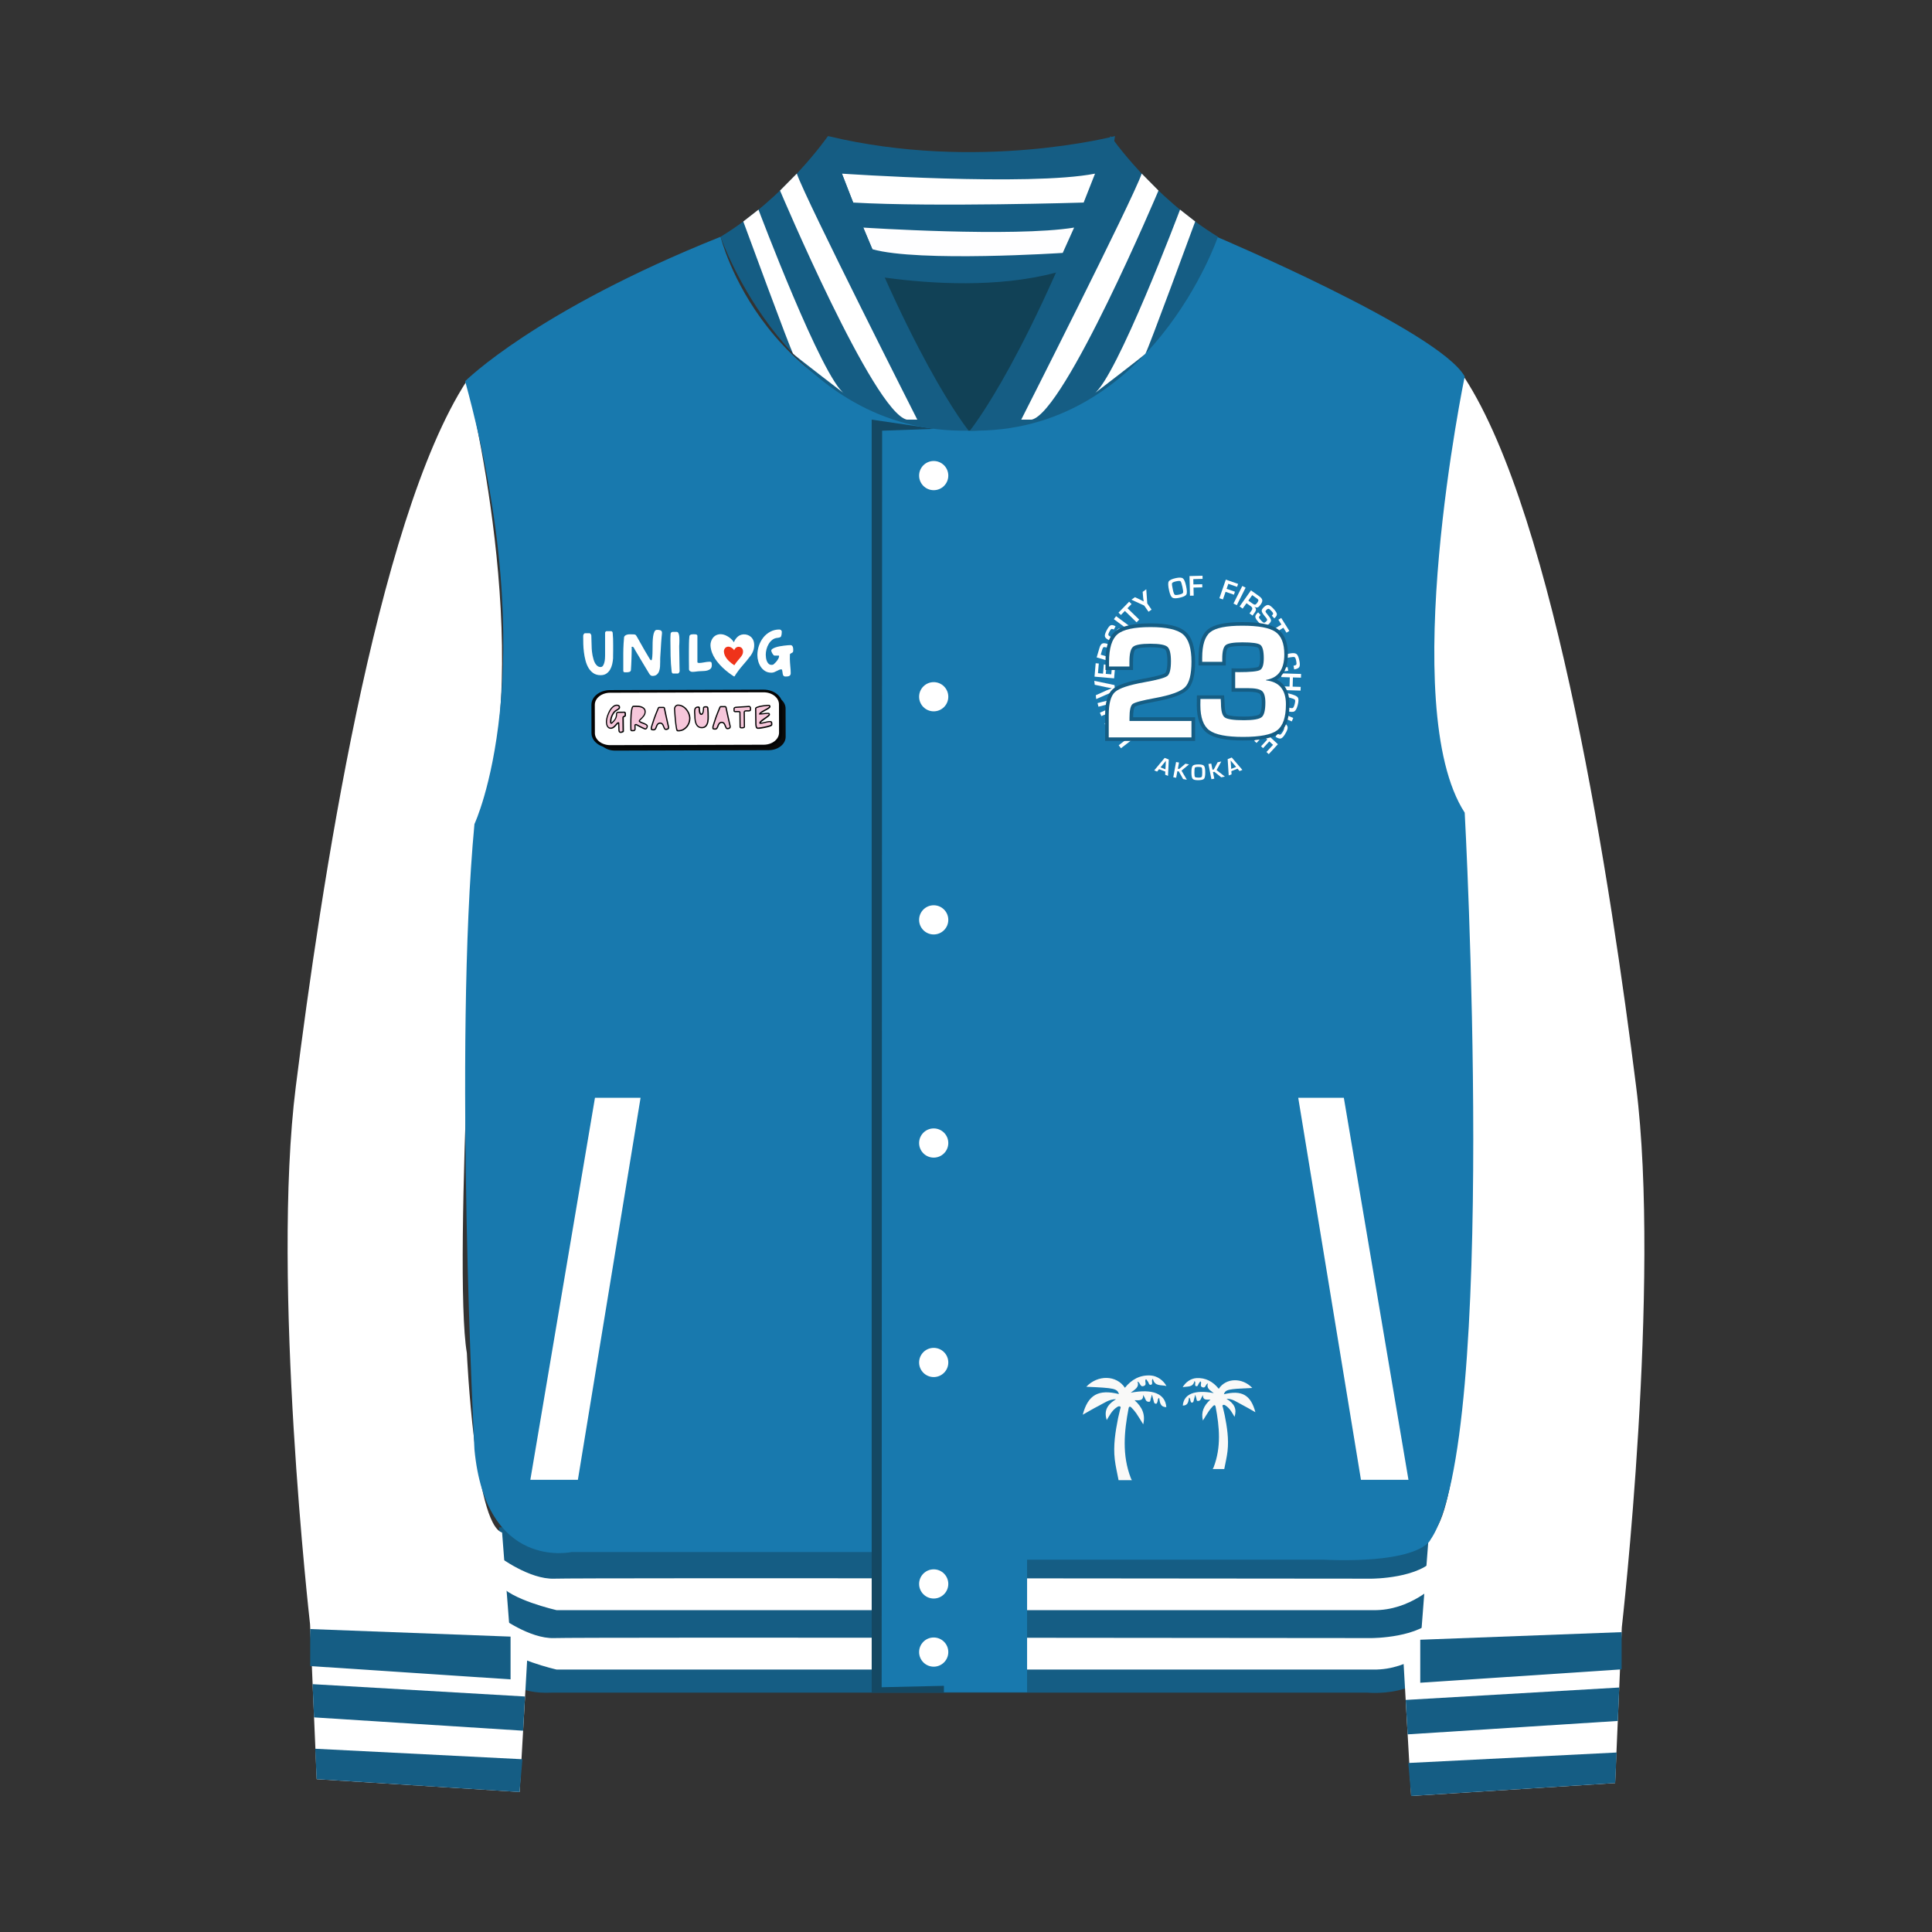 <?xml version="1.0" encoding="utf-8"?>
<!-- Generator: Adobe Illustrator 23.0.2, SVG Export Plug-In . SVG Version: 6.00 Build 0)  -->
<svg version="1.1" id="Layer_1" xmlns="http://www.w3.org/2000/svg" xmlns:xlink="http://www.w3.org/1999/xlink" x="0px" y="0px"
	 viewBox="0 0 488.45 488.45" style="enable-background:new 0 0 488.45 488.45;" xml:space="preserve">
<rect x="0" y="0" width="488.45" height="488.45" fill="#333333" stroke="none"/>
<style type="text/css">
	.st0{fill:#C6C6C6;}
	.st1{fill:#070707;}
	.st2{fill:#090909;}
	.st3{fill:none;stroke:#000000;stroke-width:3;stroke-miterlimit:10;}
	.st4{fill:#F5E586;}
	.st5{fill:#2582AC;}
	.st6{fill:#6B3C39;}
	.st7{fill:#823F32;}
	.st8{fill:#562B25;}
	.st9{fill:none;stroke:#070707;stroke-miterlimit:10;}
	.st10{clip-path:url(#SVGID_2_);}
	.st11{fill:none;stroke:#F5E586;stroke-width:5;stroke-miterlimit:10;}
	.st12{clip-path:url(#SVGID_4_);}
	.st13{fill:#191413;}
	.st14{fill:#B88B74;}
	.st15{fill:#F1A562;}
	.st16{fill:#FDFDFD;}
	.st17{fill:#EF331A;}
	.st18{fill:#D6271A;}
	.st19{fill:#FFFFFF;}
	.st20{fill:#6B0E0A;}
	.st21{fill:#F9F9F8;}
	.st22{fill:#FEFEFF;}
	.st23{fill:#1D9533;stroke:#FFFFFF;stroke-width:5;stroke-miterlimit:10;}
	.st24{fill:#EF331A;stroke:#B23B32;stroke-width:2;stroke-miterlimit:10;}
	.st25{fill:#4A0F7B;}
	.st26{fill:#C6160E;}
	.st27{clip-path:url(#SVGID_6_);}
	.st28{fill:none;stroke:#562B25;stroke-width:1.2;stroke-miterlimit:10;}
	.st29{clip-path:url(#SVGID_8_);}
	.st30{fill:#1D9533;}
	.st31{fill:#0C5822;}
	.st32{fill:#0B3615;}
	.st33{fill:#1D9533;stroke:#115F24;stroke-width:1.5;stroke-miterlimit:10;}
	.st34{fill:#134A1D;}
	.st35{clip-path:url(#SVGID_10_);}
	.st36{fill:#EEF4F5;}
	.st37{fill:#155D84;}
	.st38{fill:#1879AE;}
	.st39{fill:#114156;}
	.st40{fill:#121111;}
	.st41{fill:#33110D;}
	.st42{clip-path:url(#SVGID_12_);}
	.st43{fill:#A0522D;}
	.st44{fill:#F42121;}
	.st45{fill:#FAB00B;}
	.st46{fill:#F5DDDB;}
	.st47{fill:#F66831;}
	.st48{opacity:0.49;fill:url(#);}
	.st49{opacity:0.53;}
	.st50{clip-path:url(#SVGID_14_);}
	.st51{fill:#DDDDDD;}
	.st52{fill:#B2B2B2;}
	.st53{fill:#757575;}
	.st54{fill:#3F3F3F;}
	.st55{fill:#070706;}
	.st56{fill:#F6C7DB;}
	.st57{fill:#040404;}
	.st58{fill:#F13C8B;}
	.st59{fill:#0A0A09;}
	.st60{fill:#239830;}
	.st61{fill:#1F6DAF;}
	.st62{clip-path:url(#SVGID_16_);}
	.st63{fill:#A6DAE9;}
	.st64{fill:#144863;}
	.st65{clip-path:url(#SVGID_18_);}
	.st66{clip-path:url(#SVGID_20_);}
	.st67{clip-path:url(#SVGID_22_);}
	.st68{clip-path:url(#SVGID_24_);}
	.st69{clip-path:url(#SVGID_26_);}
	.st70{fill:#10441D;}
	.st71{fill:#2B9B2E;}
</style>
<g>
	<g>
		<path class="st37" d="M126.19,386.14v28.83c0,0-3.36,13.7,13.21,12.97H345.8c0,0,19.22,1.87,17.3-13.96v-27.85H126.19z"/>
		<path class="st19" d="M126.19,393.59c0,0,7.69,5.77,13.94,5.53c6.25-0.24,206.63,0,206.63,0s12.49,0,16.34-5.53v6.86
			c0,0-6.49,6.78-15.86,6.63H140.73c0,0-11.77-2.65-14.54-6.63V393.59z"/>
		<path class="st19" d="M126.19,408.61c0,0,7.69,5.77,13.94,5.53c6.25-0.24,206.63,0,206.63,0s12.49,0,16.34-5.53v6.86
			c0,0-6.49,6.78-15.86,6.63H140.73c0,0-11.77-2.65-14.54-6.63V408.61z"/>
	</g>
	<g>
		<path class="st19" d="M118.03,96.26c0,0,17.66,69.56,3.24,111c0,0-6.85,113.89-3.24,134.79c0,0,1.95,43.25,8.91,45.41l2.15,27.75
			h4.44l-2.16,37.84l-51.3-3.24l-1.68-39.16c0,0-9.85-86.5-3.6-135.99S94.96,131.7,118.03,96.26z"/>
		<g>
			<polygon class="st37" points="78.43,411.86 129.08,413.77 129.08,424.58 78.43,421.22 			"/>
			<polygon class="st37" points="79.03,425.79 132.74,428.91 132.25,437.56 79.39,434.19 			"/>
			<polygon class="st37" points="79.69,442.12 132.08,444.77 131.36,453.06 80.06,449.81 			"/>
		</g>
	</g>
	<g>
		<path class="st19" d="M370.18,95.36c0,0-17.75,69.93-3.26,111.6c0,0,6.88,114.49,3.26,135.51c0,0-1.96,43.48-8.95,45.65
			l-2.16,27.9h-4.47l2.17,38.04l51.57-3.26l1.69-39.37c0,0,9.9-86.96,3.62-136.72C407.38,224.95,393.37,130.99,370.18,95.36z"/>
		<g>
			<polygon class="st37" points="409.98,412.64 359.07,414.56 359.07,425.43 409.98,422.05 			"/>
			<polygon class="st37" points="409.38,426.64 355.39,429.78 355.88,438.48 409.02,435.09 			"/>
			<polygon class="st37" points="408.72,443.07 356.05,445.72 356.77,454.06 408.35,450.8 			"/>
		</g>
	</g>
	<g>
		<polygon class="st39" points="200.73,56.27 287.76,56.27 258.18,116.55 231.91,116.55 		"/>
		<path class="st38" d="M182.18,59.86c0,0,10.81,44.69,62.71,49.01c0,0,38.92,2.16,62.71-49.01c0,0,56.22,23.79,62.71,35.32
			c0,0-17.3,83.61,0,110.28c0,0,8.65,158.58-8.65,183.8c0,0-2.16,6.13-27.39,5.05h-74.6v33.52h-37.84v-35.44h-77.37
			c0,0-21.62,4.81-24.51-25.95c0,0-5.29-101.87,0-158.1c0,0,17.89-38.02-2.35-111.96C117.6,96.38,135.32,78.6,182.18,59.86z"/>
	</g>
	<g>
		<polygon class="st19" points="150.42,277.54 161.95,277.54 146.1,374.13 134.08,374.13 		"/>
		<polygon class="st19" points="339.75,277.54 328.22,277.54 344.08,374.13 356.09,374.13 		"/>
		<polygon class="st64" points="236.23,108.42 220.38,106.09 220.38,427.95 238.64,427.95 238.64,426.21 222.9,426.57 
			223.02,108.89 		"/>
		<g>
			<circle class="st19" cx="236.06" cy="400.45" r="3.69"/>
			<circle class="st19" cx="236.06" cy="344.46" r="3.69"/>
			<circle class="st19" cx="236.06" cy="288.98" r="3.69"/>
			<circle class="st19" cx="236.06" cy="232.56" r="3.69"/>
			<circle class="st19" cx="236.06" cy="176.15" r="3.69"/>
			<circle class="st19" cx="236.06" cy="120.24" r="3.69"/>
			<circle class="st19" cx="236.06" cy="417.68" r="3.69"/>
		</g>
	</g>
	<g>
		<g>
			<path class="st37" d="M209.33,67.55c0,0,41.81,10.57,67.76-2.4l4.81-30.75c0,0-34.6,9.13-72.56,0V67.55z"/>
			<path class="st19" d="M212.86,43.9c0,0,47.41,3.26,63.99,0l-2.88,7.31c0,0-37.77,1.17-58.26,0L212.86,43.9z"/>
			<path class="st22" d="M218.26,57.54c0,0,37.92,2.49,53.3,0l-2.88,6.4c0,0-36.33,2.4-48.12-0.93L218.26,57.54z"/>
		</g>
		<g>
			<path class="st37" d="M280.77,34.39c0,0,10.57,15.38,27.15,25.47c0,0-17.06,49.98-62.71,49.01
				C245.21,108.87,260.58,90.13,280.77,34.39z"/>
			<path class="st19" d="M292.89,48.18c0,0-23.66,56.05-32.05,57.91h-2.65c0,0,28.12-55.45,30.46-62.2L292.89,48.18z"/>
			<path class="st19" d="M298.34,53c0,0-16.13,42.8-21.78,46.58c0,0,12.47-9.55,13.01-10.14S302.17,56,302.17,56L298.34,53z"/>
		</g>
		<g>
			<path class="st37" d="M209.33,34.39c0,0-10.57,15.38-27.15,25.47c0,0,17.06,49.98,62.71,49.01
				C244.89,108.87,229.51,90.13,209.33,34.39z"/>
			<path class="st19" d="M197.21,48.18c0,0,23.66,56.05,32.05,57.91h2.65c0,0-28.12-55.45-30.46-62.2L197.21,48.18z"/>
			<path class="st19" d="M191.76,53c0,0,16.13,42.8,21.78,46.58c0,0-12.47-9.55-13.01-10.14S187.92,56,187.92,56L191.76,53z"/>
		</g>
	</g>
</g>
<g>
	<g>
		<g>
			<path class="st19" d="M294.61,195.07l-1.57-0.61l-0.5,0.61l-0.73-0.29l2.64-3.17l1.04,0.41l-0.19,4.13l-0.72-0.28L294.61,195.07z
				 M294.65,194.5l0.11-2.15l-1.36,1.66L294.65,194.5z"/>
			<path class="st19" d="M298.08,192.78l-0.29,1.57l0.34,0.06l1.57-1.33l0.91,0.17l-1.9,1.58l1.35,2.3l-0.94-0.17l-1.1-1.93
				l-0.35-0.06l-0.31,1.67l-0.73-0.14l0.71-3.85L298.08,192.78z"/>
			<path class="st19" d="M303.01,193.26c0.71,0,1.17,0.11,1.38,0.35c0.21,0.23,0.31,0.76,0.32,1.58c0.01,0.9-0.09,1.46-0.3,1.7
				c-0.2,0.23-0.7,0.35-1.49,0.36c-0.71,0-1.17-0.11-1.38-0.34c-0.21-0.23-0.32-0.74-0.32-1.52c-0.01-0.93,0.09-1.52,0.3-1.76
				C301.71,193.38,302.22,193.26,303.01,193.26z M302.96,193.89c-0.5,0-0.79,0.07-0.87,0.2c-0.08,0.13-0.12,0.57-0.12,1.33
				c0,0.56,0.05,0.9,0.15,1.01c0.1,0.11,0.39,0.17,0.87,0.17c0.46,0,0.74-0.07,0.83-0.2c0.09-0.13,0.13-0.52,0.13-1.17
				c0-0.66-0.05-1.04-0.14-1.16C303.73,193.95,303.44,193.89,302.96,193.89z"/>
			<path class="st19" d="M306.23,193.04l0.31,1.56l0.34-0.07l0.97-1.82l0.91-0.18l-1.18,2.17l2.1,1.64l-0.93,0.18l-1.73-1.39
				l-0.35,0.07l0.33,1.66l-0.73,0.14l-0.75-3.84L306.23,193.04z"/>
			<path class="st19" d="M312.88,194.34l-1.57,0.63l0.06,0.79l-0.73,0.29l-0.26-4.12l1.03-0.42l2.69,3.14l-0.72,0.29L312.88,194.34z
				 M312.52,193.9l-1.39-1.64l0.15,2.14L312.52,193.9z"/>
		</g>
	</g>
	<g>
		<g>
			<path class="st19" d="M281.45,186.63l-0.57-0.75l2.62-2.01c0.55-0.42,0.99-0.59,1.33-0.52c0.34,0.07,0.76,0.44,1.26,1.09
				c0.53,0.69,0.79,1.2,0.79,1.55s-0.27,0.72-0.81,1.13l-2.67,2.05l-0.57-0.75l2.67-2.05c0.29-0.22,0.44-0.42,0.43-0.58
				c0-0.16-0.15-0.44-0.45-0.82c-0.3-0.39-0.53-0.61-0.69-0.65c-0.16-0.04-0.39,0.06-0.7,0.29L281.45,186.63z"/>
			<path class="st19" d="M278.08,180.19l4.54-2.03l0.65,1.46l-1.91,2.41c-0.1,0.12-0.27,0.32-0.52,0.59l-0.26,0.29l-0.26,0.29
				l0.01,0.03l0.29-0.15l0.29-0.14l0.59-0.27l2.6-1.16l0.38,0.86l-4.54,2.03l-0.65-1.46l1.77-2.21c0.16-0.2,0.35-0.43,0.58-0.69
				l0.29-0.34l0.3-0.34l-0.01-0.03l-0.29,0.14l-0.29,0.14l-0.58,0.27l-2.61,1.17L278.08,180.19z"/>
			<path class="st19" d="M277.48,177.76l4.81-1.24l0.24,0.91l-4.81,1.24L277.48,177.76z"/>
			<path class="st19" d="M276.77,173.12l-0.11-0.99l5.11,1.07l0.15,1.44l-4.78,2.1l-0.1-0.97l2.7-1.22
				c0.26-0.12,0.69-0.29,1.31-0.53l0-0.03l-0.35-0.06c-0.43-0.07-0.78-0.13-1.04-0.19L276.77,173.12z"/>
			<path class="st19" d="M277.59,170.2l1.28,0.11l0.2-2.32l0.69,0.06l-0.2,2.32l1.4,0.12l0.21-2.47l0.79,0.07l-0.29,3.41l-4.95-0.43
				l0.29-3.39l0.79,0.07L277.59,170.2z"/>
			<path class="st19" d="M282.03,167.61l-4.77-1.4l0.69-2.35c0.17-0.58,0.39-0.96,0.66-1.12c0.27-0.16,0.67-0.16,1.2-0.01
				c0.48,0.14,0.8,0.29,0.94,0.46c0.14,0.16,0.2,0.43,0.17,0.79l0.03,0.01c0.19-0.52,0.57-0.69,1.16-0.52l1.05,0.31l-0.27,0.91
				l-0.87-0.26c-0.49-0.14-0.81,0.03-0.95,0.51l-0.38,1.3l1.61,0.47L282.03,167.61z M279.93,166.01l0.38-1.3
				c0.09-0.31,0.1-0.53,0.02-0.67c-0.08-0.13-0.29-0.25-0.62-0.35c-0.34-0.1-0.57-0.12-0.7-0.06c-0.12,0.06-0.23,0.24-0.32,0.53
				l-0.4,1.36L279.93,166.01z"/>
			<path class="st19" d="M282.04,158.35l-0.44,0.81c-0.04-0.02-0.07-0.03-0.09-0.04c-0.26-0.11-0.44-0.14-0.55-0.09
				c-0.11,0.06-0.26,0.25-0.44,0.58c-0.21,0.39-0.31,0.67-0.31,0.83c0.01,0.16,0.13,0.3,0.36,0.43c0.28,0.15,0.47,0.19,0.58,0.12
				c0.11-0.07,0.33-0.37,0.65-0.91c0.39-0.63,0.71-1,0.96-1.11c0.25-0.11,0.62-0.04,1.09,0.22c0.58,0.31,0.9,0.63,0.95,0.94
				c0.05,0.32-0.13,0.86-0.54,1.62c-0.37,0.69-0.7,1.1-0.99,1.24c-0.29,0.14-0.69,0.07-1.2-0.21l-0.16-0.08l0.44-0.81l0.09,0.05
				c0.31,0.16,0.52,0.21,0.65,0.14c0.13-0.07,0.32-0.34,0.57-0.82c0.2-0.37,0.29-0.63,0.26-0.78c-0.02-0.15-0.18-0.29-0.47-0.45
				c-0.21-0.11-0.37-0.15-0.48-0.11c-0.11,0.04-0.24,0.19-0.4,0.44l-0.28,0.44c-0.41,0.67-0.75,1.06-1,1.17
				c-0.26,0.11-0.63,0.03-1.13-0.24c-0.51-0.28-0.79-0.57-0.83-0.9c-0.05-0.32,0.12-0.83,0.49-1.53c0.35-0.66,0.67-1.06,0.95-1.2
				c0.28-0.14,0.65-0.09,1.1,0.15L282.04,158.35z"/>
			<path class="st19" d="M282.17,155.78l3.99,2.96l-0.56,0.76l-3.99-2.96L282.17,155.78z"/>
			<path class="st19" d="M285.05,153.77l2.96,2.88l-0.66,0.68l-2.96-2.88l-1,1.03l-0.61-0.59l2.69-2.77l0.61,0.59L285.05,153.77z"/>
			<path class="st19" d="M289.8,148.98l0.25,3.58l1.09,1.56l-0.77,0.54l-1.09-1.56l-3.23-1.49l0.9-0.63l1.37,0.65
				c0.08,0.04,0.21,0.11,0.4,0.21l0.2,0.1l0.2,0.11l0.02-0.01l-0.03-0.22l-0.03-0.22c-0.03-0.2-0.05-0.35-0.06-0.45l-0.13-1.51
				L289.8,148.98z"/>
			<path class="st19" d="M297.25,146.16c0.88-0.19,1.48-0.17,1.8,0.06c0.32,0.24,0.59,0.86,0.81,1.88c0.25,1.11,0.27,1.84,0.08,2.19
				c-0.19,0.35-0.78,0.63-1.76,0.84c-0.88,0.19-1.48,0.18-1.81-0.05c-0.32-0.23-0.59-0.83-0.8-1.8c-0.26-1.16-0.29-1.91-0.1-2.26
				C295.67,146.67,296.26,146.38,297.25,146.16z M297.35,146.97c-0.62,0.14-0.96,0.3-1.03,0.48c-0.07,0.18,0,0.74,0.21,1.68
				c0.15,0.7,0.31,1.1,0.46,1.22c0.15,0.12,0.53,0.11,1.13-0.02c0.57-0.13,0.9-0.28,0.97-0.47c0.08-0.19,0.03-0.68-0.15-1.49
				c-0.18-0.81-0.34-1.28-0.48-1.41C298.32,146.83,297.95,146.84,297.35,146.97z"/>
			<path class="st19" d="M301.69,146.42l0.03,1.34l2.23-0.05l0.02,0.79l-2.23,0.05l0.05,2.04l-0.94,0.02l-0.12-4.97l3.29-0.08
				l0.02,0.79L301.69,146.42z"/>
			<path class="st19" d="M310.55,147.6l-0.44,1.27l2.11,0.73l-0.26,0.75l-2.11-0.73l-0.67,1.93l-0.89-0.31l1.62-4.7l3.11,1.08
				l-0.26,0.75L310.55,147.6z"/>
			<path class="st19" d="M314.92,148.57l-2.23,4.44l-0.84-0.42l2.23-4.44L314.92,148.57z"/>
			<path class="st19" d="M313.4,153.32l2.87-4.06l2,1.42c0.5,0.35,0.78,0.68,0.85,0.99c0.07,0.31-0.06,0.68-0.38,1.14
				c-0.29,0.41-0.54,0.66-0.74,0.74c-0.2,0.08-0.47,0.05-0.8-0.1l-0.02,0.03c0.43,0.35,0.47,0.77,0.12,1.27l-0.63,0.89l-0.77-0.55
				l0.52-0.74c0.3-0.42,0.24-0.77-0.17-1.06l-1.11-0.79l-0.97,1.37L313.4,153.32z M315.6,151.85l1.11,0.78
				c0.26,0.19,0.47,0.26,0.62,0.23c0.15-0.03,0.33-0.19,0.53-0.47c0.2-0.29,0.3-0.5,0.29-0.64c-0.01-0.14-0.15-0.29-0.4-0.47
				l-1.16-0.82L315.6,151.85z"/>
			<path class="st19" d="M322.17,156.33l-0.63-0.68c0.03-0.03,0.05-0.06,0.07-0.07c0.19-0.21,0.28-0.37,0.26-0.49
				c-0.02-0.12-0.15-0.32-0.41-0.6c-0.3-0.33-0.53-0.51-0.69-0.56c-0.15-0.04-0.33,0.02-0.52,0.2c-0.23,0.21-0.33,0.38-0.3,0.51
				c0.03,0.12,0.25,0.43,0.65,0.91c0.47,0.57,0.72,0.99,0.74,1.27c0.02,0.27-0.16,0.59-0.56,0.96c-0.48,0.45-0.88,0.65-1.2,0.59
				c-0.32-0.06-0.77-0.4-1.36-1.04c-0.53-0.57-0.82-1.02-0.85-1.33c-0.04-0.32,0.16-0.67,0.58-1.06l0.13-0.13l0.62,0.67l-0.07,0.07
				c-0.25,0.24-0.37,0.43-0.34,0.57s0.22,0.41,0.59,0.81c0.29,0.31,0.5,0.48,0.65,0.5c0.15,0.02,0.34-0.07,0.58-0.3
				c0.18-0.16,0.26-0.3,0.26-0.42c0-0.12-0.1-0.29-0.28-0.52l-0.33-0.4c-0.5-0.61-0.76-1.05-0.78-1.33c-0.02-0.28,0.18-0.61,0.59-1
				c0.43-0.39,0.8-0.56,1.12-0.5c0.32,0.06,0.75,0.38,1.29,0.96c0.51,0.55,0.79,0.98,0.83,1.29c0.05,0.31-0.12,0.64-0.5,0.99
				L322.17,156.33z"/>
			<path class="st19" d="M324.46,158.7l-3.5,2.19l-0.5-0.8l3.5-2.19l-0.76-1.22l0.72-0.45l2.05,3.28l-0.72,0.45L324.46,158.7z"/>
			<path class="st19" d="M325.52,168.64l0.17,0.93l-0.17,0.03c-0.68,0.13-1.14,0.08-1.39-0.13c-0.25-0.21-0.45-0.74-0.61-1.59
				c-0.18-0.96-0.13-1.59,0.14-1.87c0.27-0.28,1.1-0.55,2.47-0.8c0.81-0.15,1.37-0.1,1.68,0.16c0.31,0.25,0.55,0.86,0.73,1.82
				c0.13,0.7,0.11,1.18-0.05,1.45c-0.17,0.27-0.56,0.47-1.18,0.58l-0.11,0.02l-0.17-0.93l0.13-0.02c0.32-0.06,0.51-0.16,0.58-0.29
				c0.07-0.14,0.06-0.42-0.02-0.85c-0.11-0.58-0.24-0.91-0.4-1s-0.59-0.07-1.29,0.06c-0.94,0.17-1.48,0.33-1.63,0.46
				c-0.15,0.14-0.18,0.49-0.07,1.06c0.09,0.46,0.19,0.75,0.31,0.87c0.12,0.12,0.34,0.15,0.67,0.09L325.52,168.64z"/>
			<path class="st19" d="M328.81,174.6l-4.97-0.15l0.03-0.94l2.15,0.07l0.07-2.33l-2.15-0.07l0.03-0.94l4.97,0.15l-0.03,0.94
				l-2.03-0.06l-0.07,2.33l2.03,0.06L328.81,174.6z"/>
			<path class="st19" d="M328.08,178.29c-0.23,0.87-0.52,1.4-0.87,1.58s-1.04,0.13-2.05-0.13c-1.1-0.29-1.76-0.59-1.99-0.92
				c-0.22-0.33-0.21-0.98,0.04-1.95c0.23-0.87,0.51-1.4,0.86-1.59c0.35-0.18,1.01-0.15,1.97,0.1c1.15,0.3,1.84,0.61,2.06,0.94
				C328.35,176.66,328.34,177.31,328.08,178.29z M327.32,178.02c0.16-0.61,0.17-0.99,0.04-1.14c-0.13-0.14-0.66-0.34-1.6-0.58
				c-0.69-0.18-1.12-0.23-1.3-0.14c-0.17,0.08-0.34,0.42-0.49,1.02c-0.15,0.57-0.16,0.93-0.03,1.08c0.13,0.15,0.6,0.33,1.4,0.54
				c0.81,0.21,1.3,0.28,1.47,0.21C327,178.94,327.16,178.61,327.32,178.02z"/>
			<path class="st19" d="M326.59,182.39l-4.57-1.97l0.37-0.87l4.57,1.97L326.59,182.39z"/>
			<path class="st19" d="M321.65,184.7l-0.5,0.81l-0.15-0.09c-0.59-0.36-0.9-0.71-0.94-1.03c-0.04-0.32,0.17-0.85,0.62-1.58
				c0.52-0.83,0.97-1.26,1.36-1.29c0.39-0.02,1.18,0.33,2.36,1.06c0.7,0.43,1.08,0.85,1.14,1.24c0.06,0.4-0.17,1.01-0.68,1.84
				c-0.37,0.6-0.71,0.95-1.02,1.04c-0.31,0.09-0.73-0.03-1.26-0.36l-0.1-0.06l0.5-0.81l0.11,0.07c0.28,0.17,0.49,0.23,0.63,0.17
				c0.14-0.06,0.33-0.27,0.56-0.64c0.31-0.5,0.43-0.83,0.37-1.01c-0.06-0.18-0.39-0.45-0.99-0.82c-0.81-0.5-1.32-0.75-1.52-0.75
				c-0.2,0-0.46,0.24-0.76,0.73c-0.25,0.4-0.37,0.68-0.36,0.85c0.01,0.17,0.15,0.34,0.43,0.52L321.65,184.7z"/>
			<path class="st19" d="M321.85,188.31l-0.94-0.87l-1.58,1.71l-0.51-0.47l1.58-1.71l-1.03-0.96l-1.69,1.82l-0.58-0.54l2.33-2.51
				l3.65,3.38l-2.31,2.5l-0.58-0.54L321.85,188.31z"/>
		</g>
	</g>
	<g>
		<path class="st37" d="M302.14,187.33h-22.74v-6.55c0-3.22,0.61-5.34,1.87-6.49c1.19-1.09,3.78-1.98,7.93-2.72
			c4.32-0.77,5.21-1.27,5.38-1.41c0.09-0.07,0.56-0.57,0.56-3.01c0-2.28-0.45-2.84-0.58-2.96c-0.15-0.13-0.87-0.55-3.7-0.55
			c-2.92,0-3.65,0.43-3.81,0.56c-0.14,0.12-0.59,0.69-0.59,3.11v2.09h-6.97v-2.07c0-3.79,0.81-6.31,2.47-7.71
			c1.62-1.36,4.53-2.02,8.92-2.02c4.29,0,7.16,0.67,8.79,2.04c1.67,1.41,2.48,3.91,2.48,7.63c0,3.5-0.63,5.83-1.91,7.1
			c-1.24,1.23-3.87,2.21-8.04,2.98c-4.43,0.81-5.18,1.25-5.28,1.33c0,0-0.42,0.38-0.44,2.66h15.67V187.33z M281.22,185.51h19.1
			v-2.33h-15.67v-1.66c0-2.33,0.35-3.64,1.14-4.26c0.48-0.37,1.57-0.87,6.07-1.69c4.66-0.86,6.42-1.82,7.08-2.48
			c0.63-0.62,1.37-2.14,1.37-5.81c0-3.11-0.62-5.21-1.84-6.24c-1.26-1.07-3.82-1.61-7.61-1.61c-4.84,0-6.88,0.87-7.75,1.59
			c-1.21,1.02-1.82,3.14-1.82,6.32v0.24h3.33v-0.26c0-2.35,0.39-3.77,1.23-4.49c0.8-0.68,2.38-1,4.99-1c2.54,0,4.09,0.31,4.88,0.99
			c0.83,0.71,1.22,2.09,1.22,4.34c0,2.35-0.4,3.75-1.25,4.43c-0.5,0.4-1.66,0.97-6.2,1.78c-4.66,0.83-6.39,1.69-7.01,2.27
			c-0.58,0.53-1.28,1.86-1.28,5.15V185.51z"/>
		<path class="st37" d="M314.29,187.21c-4.43,0-7.41-0.61-9.09-1.86c-1.74-1.3-2.63-3.69-2.63-7.1l0.03-2.45h6.88l0.06,0.85
			c0.06,0.84,0.06,1.06,0.06,1.16c0,2.28,0.49,2.76,0.59,2.83c0.17,0.12,0.98,0.53,4.29,0.53c2.99,0,3.75-0.43,3.91-0.56
			c0.14-0.12,0.61-0.68,0.61-2.98c0-1.62-0.37-2.1-0.53-2.24c-0.18-0.15-0.84-0.5-3-0.5h-4.11v-5.92l1.81,0.04
			c3.88,0,4.76-0.32,4.93-0.41c0.05-0.03,0.49-0.32,0.49-2.18c0-2.21-0.44-2.61-0.49-2.64c-0.1-0.08-0.78-0.46-4.01-0.46
			c-2.81,0-3.5,0.38-3.65,0.5c-0.09,0.07-0.53,0.54-0.53,2.71v1.72h-6.89v-1.95c0-3.56,0.78-5.91,2.39-7.19
			c1.55-1.23,4.38-1.83,8.66-1.83c4.28,0,7.18,0.56,8.86,1.7c1.77,1.2,2.67,3.37,2.67,6.45c0,3.52-1.25,5.42-2.8,6.41
			c2.11,1.06,3.2,3.17,3.2,6.22c0,3.54-0.86,6-2.57,7.29C321.81,186.6,318.81,187.21,314.29,187.21z M304.41,177.62l-0.01,0.64
			c0,2.79,0.64,4.69,1.89,5.62c1.34,1,4.03,1.5,8,1.5c5.04,0,7.17-0.81,8.06-1.5c1.23-0.94,1.85-2.9,1.85-5.84
			c0-3.19-1.33-4.82-4.19-5.13l-0.81-0.09v-1.74l0.77-0.12c1.64-0.25,3.83-1.1,3.83-5.55c0-2.44-0.63-4.1-1.87-4.94
			c-1.35-0.92-3.99-1.38-7.84-1.38c-4.73,0-6.7,0.78-7.52,1.43c-1.13,0.9-1.7,2.84-1.7,5.76v0.12h3.25c0.01-2.09,0.4-3.37,1.21-4.03
			c0.78-0.62,2.25-0.9,4.79-0.9c3.54,0,4.58,0.44,5.09,0.82c0.84,0.62,1.23,1.93,1.23,4.11c0,2.01-0.47,3.25-1.44,3.78
			c-0.54,0.3-1.69,0.64-5.8,0.64l0,2.23h2.29c2.08,0,3.4,0.29,4.16,0.92c0.8,0.66,1.19,1.85,1.19,3.64c0,2.29-0.41,3.68-1.28,4.4
			c-0.81,0.67-2.42,0.98-5.07,0.98c-3.7,0-4.82-0.47-5.38-0.89c-0.91-0.67-1.33-2.04-1.33-4.3c0-0.02,0-0.07-0.01-0.18H304.41z"/>
		<path class="st19" d="M301.23,182.27v4.16h-20.92v-5.64c0-2.92,0.52-4.86,1.57-5.82c1.05-0.96,3.54-1.79,7.47-2.49
			c3.26-0.58,5.19-1.11,5.79-1.59c0.6-0.48,0.9-1.72,0.9-3.72c0-1.92-0.3-3.14-0.9-3.65c-0.6-0.51-2.03-0.77-4.29-0.77
			c-2.32,0-3.79,0.26-4.4,0.78c-0.61,0.52-0.91,1.79-0.91,3.8v1.18h-5.15v-1.16c0-3.47,0.72-5.81,2.15-7.01
			c1.43-1.2,4.21-1.8,8.33-1.8c4.03,0,6.76,0.61,8.2,1.82c1.44,1.22,2.16,3.53,2.16,6.93c0,3.22-0.55,5.37-1.64,6.46
			c-1.09,1.09-3.62,2-7.56,2.73c-3.26,0.59-5.15,1.1-5.68,1.51c-0.53,0.41-0.79,1.59-0.79,3.54v0.75H301.23z"/>
		<path class="st19" d="M312.28,173.98v-4.07l0.89,0.02c2.95,0,4.74-0.18,5.38-0.53c0.64-0.35,0.96-1.34,0.96-2.98
			c0-1.82-0.29-2.95-0.86-3.38c-0.57-0.43-2.09-0.64-4.55-0.64c-2.23,0-3.64,0.23-4.22,0.7c-0.58,0.47-0.87,1.61-0.87,3.42v0.81
			h-5.07v-1.03c0-3.23,0.68-5.39,2.05-6.48c1.36-1.09,4.06-1.63,8.09-1.63c4.05,0,6.84,0.51,8.35,1.54c1.51,1.03,2.27,2.93,2.27,5.7
			c0,3.82-1.53,5.97-4.6,6.45v0.14c3.34,0.36,5.01,2.38,5.01,6.04c0,3.26-0.74,5.45-2.21,6.57c-1.47,1.12-4.35,1.68-8.62,1.68
			c-4.19,0-7.04-0.56-8.54-1.68c-1.51-1.12-2.26-3.24-2.26-6.37l0.02-1.54h5.13c0.04,0.61,0.06,0.97,0.06,1.09
			c0,1.91,0.32,3.1,0.96,3.57c0.64,0.47,2.25,0.71,4.83,0.71c2.36,0,3.86-0.26,4.49-0.77c0.63-0.51,0.94-1.74,0.94-3.69
			c0-1.49-0.29-2.47-0.86-2.94c-0.57-0.47-1.77-0.71-3.58-0.71h-2.29H312.28z"/>
	</g>
</g>
<g>
	<g>
		<path class="st19" d="M147.45,160.67c0-0.04,0.01-0.1,0.04-0.16c0.03-0.06,0.06-0.13,0.1-0.19c0.04-0.06,0.08-0.12,0.13-0.16
			c0.05-0.04,0.09-0.06,0.13-0.06h1.25c0.04,0,0.08,0.02,0.13,0.06c0.04,0.04,0.08,0.1,0.13,0.16c0.04,0.06,0.08,0.13,0.1,0.19
			c0.03,0.06,0.04,0.12,0.04,0.16c0,0.16,0.01,0.39,0.02,0.71c0.01,0.31,0.02,0.64,0.03,0.97c0.01,0.34,0.02,0.66,0.03,0.95
			c0.01,0.3,0.02,0.51,0.02,0.63c0.01,0.21,0.03,0.47,0.06,0.78c0.03,0.31,0.08,0.64,0.15,0.99c0.07,0.35,0.16,0.7,0.26,1.05
			c0.11,0.35,0.24,0.67,0.4,0.95c0.16,0.28,0.36,0.51,0.59,0.68c0.23,0.17,0.49,0.26,0.78,0.26c0.26,0,0.47-0.12,0.62-0.35
			c0.15-0.23,0.26-0.51,0.34-0.82c0.08-0.32,0.13-0.63,0.15-0.95c0.02-0.32,0.03-0.56,0.03-0.73v-5.83c0-0.08,0.04-0.17,0.13-0.26
			c0.09-0.09,0.18-0.13,0.26-0.13h1.14c0.11,0,0.19,0.04,0.26,0.13c0.07,0.08,0.11,0.17,0.13,0.25c0.05,0.54,0.08,1.05,0.1,1.54
			c0.01,0.49,0.02,0.99,0.02,1.5v1.14v0.46l-0.02,1.38v0.46c-0.03,0.49-0.11,0.98-0.22,1.49c-0.12,0.51-0.3,0.97-0.54,1.38
			c-0.24,0.41-0.56,0.75-0.94,1.01c-0.39,0.26-0.87,0.39-1.45,0.39c-0.72,0-1.33-0.17-1.83-0.51c-0.5-0.34-0.91-0.79-1.24-1.34
			c-0.32-0.55-0.57-1.17-0.75-1.86c-0.18-0.69-0.31-1.39-0.4-2.1c-0.09-0.71-0.14-1.39-0.16-2.04c-0.02-0.65-0.02-1.21-0.02-1.67
			V160.67z"/>
		<path class="st19" d="M164.94,170.89c-0.15,0-0.29-0.05-0.42-0.14c-0.13-0.1-0.24-0.21-0.32-0.33c-0.1-0.16-0.24-0.4-0.43-0.71
			c-0.19-0.32-0.4-0.67-0.64-1.06c-0.24-0.39-0.49-0.8-0.74-1.24c-0.26-0.43-0.51-0.84-0.74-1.24c-0.24-0.39-0.45-0.74-0.63-1.05
			c-0.18-0.31-0.32-0.53-0.4-0.68c-0.02-0.03-0.04-0.06-0.06-0.1c-0.02-0.03-0.03-0.07-0.06-0.11c-0.06-0.15-0.15-0.3-0.25-0.47
			c-0.1-0.16-0.22-0.25-0.37-0.25c-0.14,0-0.21,0.06-0.21,0.17l0.02,0.05c0.01,0.04,0.02,0.08,0.02,0.12s0,0.07,0,0.09
			c0,0.38-0.01,0.8-0.02,1.26c-0.01,0.46-0.02,0.93-0.04,1.42c-0.02,0.49-0.03,0.97-0.06,1.44c-0.02,0.48-0.05,0.92-0.08,1.33
			c-0.01,0.14-0.05,0.24-0.13,0.32c-0.07,0.07-0.17,0.13-0.28,0.17c-0.11,0.04-0.23,0.06-0.35,0.07c-0.12,0.01-0.24,0.02-0.34,0.02
			h-0.36c-0.14,0-0.25-0.02-0.34-0.07c-0.09-0.05-0.13-0.16-0.13-0.32v-2.9c0-0.51,0-0.98,0-1.41c0-0.43,0.01-0.86,0.02-1.29
			c0.02-0.43,0.04-0.87,0.06-1.32c0.03-0.45,0.07-0.96,0.12-1.52c0-0.04,0.01-0.08,0.03-0.13c0.05-0.14,0.13-0.25,0.25-0.33
			c0.11-0.08,0.24-0.15,0.38-0.2c0.14-0.05,0.3-0.08,0.46-0.1c0.16-0.02,0.32-0.02,0.48-0.02c0.08,0,0.16,0,0.23,0.01
			c0.07,0.01,0.14,0.01,0.21,0.01h0.3c0.3,0,0.5,0.05,0.6,0.16c0.11,0.11,0.22,0.27,0.35,0.51l0.06,0.11
			c0.03,0.05,0.1,0.17,0.2,0.35c0.1,0.18,0.21,0.38,0.34,0.6c0.41,0.75,0.83,1.49,1.26,2.23c0.43,0.73,0.86,1.47,1.31,2.21
			l0.05,0.06c0.04,0.07,0.09,0.15,0.14,0.21c0.05,0.07,0.13,0.1,0.22,0.1c0.07,0,0.13-0.08,0.17-0.23c0.04-0.15,0.07-0.36,0.09-0.62
			c0.02-0.26,0.04-0.56,0.05-0.9c0.01-0.34,0.02-0.7,0.02-1.08c0-0.56,0.01-1.12,0.02-1.7c0.02-0.57,0.06-1.09,0.13-1.56
			c0.07-0.47,0.18-0.85,0.33-1.15c0.15-0.3,0.35-0.44,0.62-0.44c0.12,0,0.25,0,0.4,0.01c0.15,0.01,0.29,0.03,0.42,0.07
			c0.13,0.04,0.24,0.11,0.33,0.21c0.09,0.1,0.13,0.23,0.13,0.4v0.13c0,0.05-0.01,0.16-0.02,0.32c-0.02,0.16-0.03,0.35-0.06,0.56
			c-0.04,0.5-0.08,0.99-0.12,1.48c-0.04,0.49-0.07,0.99-0.09,1.5c-0.01,0.22-0.02,0.44-0.04,0.66c-0.02,0.22-0.03,0.42-0.04,0.61
			c-0.01,0.19-0.02,0.35-0.03,0.48c-0.01,0.13-0.02,0.22-0.02,0.28c-0.01,0.13-0.02,0.26-0.02,0.41c-0.01,0.15-0.01,0.3-0.01,0.44
			v0.49c0,0.41-0.01,0.83-0.04,1.26c-0.03,0.43-0.11,0.82-0.24,1.16c-0.13,0.35-0.33,0.63-0.59,0.85
			C165.78,170.78,165.41,170.89,164.94,170.89z"/>
		<path class="st19" d="M170.1,170.27c-0.06,0-0.13-0.06-0.19-0.17c-0.06-0.12-0.1-0.21-0.1-0.27c-0.15-1.32-0.24-2.65-0.27-4
			c-0.03-1.35-0.05-2.68-0.05-4v-0.33c0-0.13,0-0.27,0.01-0.43c0.01-0.16,0.01-0.31,0.02-0.46c0.01-0.15,0.02-0.28,0.03-0.4
			c0.02-0.12,0.04-0.19,0.07-0.22l0.11-0.1c0.08-0.08,0.18-0.13,0.3-0.13h1.09c0.14,0,0.25,0.06,0.33,0.18
			c0.08,0.12,0.15,0.28,0.2,0.48c0.05,0.2,0.08,0.42,0.1,0.67c0.02,0.25,0.02,0.5,0.02,0.75c0,0.2,0,0.4-0.01,0.59
			c-0.01,0.19-0.01,0.37-0.02,0.54c-0.01,0.12-0.02,0.22-0.02,0.31c0,0.09,0,0.17,0,0.25v0.05c0,0.12,0,0.34,0.01,0.68
			c0.01,0.34,0.01,0.73,0.02,1.17c0.01,0.44,0.02,0.91,0.02,1.39c0.01,0.48,0.01,0.93,0.02,1.34c0.01,0.36,0.02,0.67,0.02,0.93
			c0,0.26,0.01,0.44,0.02,0.53c0,0.05-0.01,0.12-0.03,0.19c-0.02,0.07-0.06,0.15-0.1,0.22s-0.1,0.13-0.16,0.18
			c-0.06,0.05-0.13,0.07-0.21,0.07H170.1z"/>
		<path class="st19" d="M175.03,169.86c-0.2,0-0.39-0.06-0.57-0.18c-0.18-0.12-0.27-0.29-0.27-0.5c0-0.15,0-0.37,0-0.66
			c0-0.29,0-0.59-0.01-0.9c-0.01-0.31-0.01-0.61-0.01-0.89c0-0.28,0-0.47,0-0.58v-1.63c0-0.6,0.01-1.2,0.02-1.81
			c0.01-0.6,0.04-1.21,0.1-1.82c0.01-0.13,0.05-0.23,0.13-0.3c0.07-0.07,0.16-0.13,0.27-0.16c0.11-0.03,0.22-0.05,0.33-0.06
			c0.12-0.01,0.22-0.01,0.32-0.01h0.13l0.41,0.02c0.11,0,0.21,0.04,0.3,0.11c0.1,0.07,0.14,0.16,0.14,0.27v6.7l0.06,0.06l0.3,0.1
			c0.22,0,0.44-0.02,0.67-0.05c0.22-0.03,0.44-0.07,0.67-0.11c0.22-0.04,0.44-0.08,0.67-0.11c0.22-0.03,0.45-0.05,0.68-0.05
			c0.29,0,0.45,0.07,0.51,0.22c0.05,0.15,0.08,0.33,0.08,0.55v0.14c0,0.35-0.09,0.62-0.28,0.82c-0.18,0.2-0.42,0.34-0.71,0.44
			c-0.29,0.1-0.6,0.15-0.94,0.17c-0.34,0.02-0.67,0.04-0.99,0.05c-0.35,0.01-0.71,0.04-1.08,0.1c-0.18,0.02-0.33,0.04-0.45,0.05
			C175.38,169.86,175.22,169.86,175.03,169.86z"/>
		<path class="st19" d="M197.5,169.23c-0.17,0-0.34,0.04-0.52,0.12c-0.18,0.08-0.36,0.17-0.54,0.26c-0.22,0.12-0.45,0.22-0.68,0.32
			c-0.23,0.1-0.48,0.14-0.73,0.14c-0.6,0-1.12-0.13-1.57-0.4c-0.44-0.27-0.81-0.62-1.1-1.05c-0.29-0.43-0.51-0.91-0.66-1.44
			c-0.15-0.53-0.22-1.06-0.22-1.59c0-0.79,0.13-1.57,0.39-2.34c0.26-0.77,0.63-1.46,1.11-2.07c0.48-0.61,1.07-1.1,1.76-1.47
			c0.69-0.37,1.47-0.56,2.32-0.56c0.14,0,0.27,0.05,0.4,0.16c0.13,0.11,0.19,0.23,0.19,0.38c0,0.19-0.01,0.4-0.04,0.63
			c-0.03,0.23-0.08,0.43-0.17,0.61c-0.03,0.06-0.08,0.11-0.16,0.15c-0.07,0.04-0.16,0.07-0.25,0.1c-0.09,0.03-0.18,0.05-0.28,0.06
			c-0.1,0.01-0.18,0.02-0.25,0.03c-0.49,0.05-0.91,0.22-1.27,0.51c-0.36,0.29-0.66,0.63-0.9,1.05c-0.24,0.41-0.43,0.86-0.55,1.33
			c-0.12,0.48-0.18,0.93-0.18,1.36c0,0.23,0.02,0.5,0.06,0.79c0.04,0.3,0.11,0.58,0.22,0.84c0.11,0.26,0.26,0.49,0.45,0.67
			c0.19,0.18,0.44,0.27,0.74,0.27c0.1,0,0.18-0.01,0.25-0.02c0.07-0.01,0.15-0.04,0.23-0.08c0.12-0.11,0.26-0.24,0.42-0.4
			c0.16-0.16,0.32-0.33,0.46-0.52c0.14-0.19,0.27-0.39,0.37-0.59c0.11-0.2,0.16-0.39,0.17-0.57c-0.01-0.03-0.02-0.07-0.03-0.11
			c-0.01-0.04-0.01-0.06,0-0.06h-1.14c-0.08,0-0.17-0.05-0.27-0.16c-0.1-0.11-0.18-0.23-0.26-0.37c-0.08-0.14-0.15-0.28-0.2-0.41
			c-0.05-0.13-0.08-0.22-0.08-0.28c0-0.18,0.1-0.34,0.31-0.48c0.21-0.14,0.47-0.27,0.78-0.37c0.32-0.11,0.67-0.2,1.05-0.27
			c0.39-0.07,0.76-0.13,1.12-0.17c0.36-0.04,0.69-0.07,0.97-0.1c0.29-0.02,0.49-0.03,0.62-0.03c0.17,0,0.3,0.04,0.39,0.13
			c0.09,0.08,0.16,0.19,0.21,0.32c0.05,0.13,0.08,0.26,0.09,0.4c0.01,0.14,0.02,0.27,0.02,0.39l-0.02,0.27
			c0,0.05-0.01,0.11-0.02,0.16c-0.02,0.05-0.05,0.1-0.09,0.14c-0.05,0.05-0.11,0.09-0.16,0.12c-0.05,0.03-0.11,0.06-0.17,0.09
			c-0.07,0.04-0.14,0.08-0.21,0.12c-0.06,0.04-0.12,0.09-0.17,0.17l-0.02,1.16c0,0.31,0.01,0.61,0.04,0.91
			c0.03,0.3,0.05,0.6,0.07,0.91c0.03,0.31,0.06,0.61,0.08,0.91c0.02,0.3,0.03,0.6,0.03,0.91c0,0.19-0.04,0.34-0.12,0.46
			c-0.08,0.12-0.18,0.2-0.31,0.25c-0.13,0.05-0.27,0.09-0.43,0.1c-0.16,0.02-0.32,0.02-0.48,0.02c-0.16,0-0.28-0.03-0.37-0.1
			c-0.09-0.06-0.16-0.14-0.21-0.24c-0.05-0.1-0.08-0.21-0.1-0.33c-0.02-0.13-0.04-0.25-0.05-0.38c-0.02-0.19-0.05-0.36-0.09-0.51
			C197.74,169.3,197.65,169.23,197.5,169.23z"/>
		<path class="st19" d="M185.55,162.38c0.12-0.3,0.23-0.56,0.41-0.8c0.39-0.53,0.86-0.96,1.5-1.12c1.27-0.33,2.93,0.32,3.18,2.12
			c0.16,1.2-0.19,2.25-0.89,3.21c-0.61,0.84-1.29,1.62-1.96,2.4c-0.75,0.87-1.45,1.77-2.05,2.75c-0.08,0.13-0.16,0.09-0.25,0.03
			c-0.46-0.29-0.9-0.6-1.33-0.93c-1.06-0.82-2.04-1.72-2.86-2.79c-0.71-0.92-1.27-1.92-1.53-3.06c-0.15-0.66-0.23-1.33-0.01-1.98
			c0.31-0.95,0.93-1.64,1.95-1.83c0.76-0.14,1.48,0.07,2.14,0.44c0.67,0.37,1.24,0.85,1.66,1.5
			C185.51,162.33,185.52,162.35,185.55,162.38z"/>
		<path class="st17" d="M185.61,164.4c0.05-0.13,0.1-0.25,0.18-0.35c0.17-0.23,0.38-0.42,0.66-0.49c0.56-0.15,1.28,0.14,1.39,0.93
			c0.07,0.52-0.08,0.98-0.39,1.4c-0.27,0.37-0.56,0.71-0.86,1.05c-0.33,0.38-0.63,0.78-0.9,1.2c-0.04,0.06-0.07,0.04-0.11,0.01
			c-0.2-0.13-0.39-0.26-0.58-0.41c-0.47-0.36-0.89-0.75-1.25-1.22c-0.31-0.4-0.55-0.84-0.67-1.34c-0.06-0.29-0.1-0.58-0.01-0.87
			c0.14-0.42,0.41-0.72,0.85-0.8c0.33-0.06,0.65,0.03,0.94,0.19c0.29,0.16,0.54,0.37,0.72,0.66
			C185.59,164.38,185.6,164.38,185.61,164.4z"/>
	</g>
	<g>
		<g>
			<path class="st59" d="M194.32,175.75l-38.84,0.11c-2.36,0.01-4.28,1.53-4.27,3.39l0.02,7.15c0.01,1.87,1.93,3.38,4.29,3.37
				l38.84-0.11c2.36-0.01,4.28-1.53,4.27-3.39l-0.02-7.15C198.61,177.25,196.69,175.75,194.32,175.75z"/>
			<g>
				<path class="st19" d="M193.72,174.69l-40.11,0.11c-2.03,0.01-3.66,1.65-3.66,3.68l0.02,6.22c0.01,2.23,1.82,4.03,4.04,4.02
					l39.75-0.11c2-0.01,3.62-1.63,3.61-3.63l-0.02-6.67C197.35,176.3,195.72,174.69,193.72,174.69z"/>
				<path class="st57" d="M193.1,188.94l-38.84,0.11c-2.59,0.01-4.71-1.65-4.72-3.7l-0.02-7.15c-0.01-2.05,2.1-3.72,4.7-3.73
					l38.84-0.11c2.59-0.01,4.71,1.65,4.72,3.7l0.02,7.15C197.8,187.26,195.7,188.93,193.1,188.94z M154.23,175.14
					c-2.13,0.01-3.85,1.38-3.85,3.06l0.02,7.15c0,1.68,1.74,3.04,3.87,3.04l38.84-0.11c2.13-0.01,3.85-1.38,3.85-3.06l-0.02-7.15
					c0-1.68-1.74-3.04-3.87-3.04L154.23,175.14z"/>
			</g>
		</g>
		<g>
			<g>
				<path class="st56" d="M157.84,180.07l-1.55,0.02c-0.1,0-0.19,0.03-0.28,0.1c-0.09,0.07-0.14,0.15-0.14,0.26l0,0.14
					c0,0.24-0.02,0.47-0.08,0.67c-0.06,0.2-0.14,0.39-0.25,0.57c-0.11,0.18-0.24,0.35-0.39,0.51c-0.15,0.17-0.33,0.34-0.52,0.51
					l-0.07,0c-0.07,0-0.11-0.04-0.13-0.1c-0.02-0.06-0.03-0.12-0.03-0.19l0-0.11c0-0.22,0.02-0.44,0.06-0.67
					c0.05-0.23,0.11-0.45,0.2-0.67c0.09-0.22,0.19-0.43,0.31-0.63c0.12-0.2,0.25-0.38,0.4-0.54c0.07-0.08,0.16-0.15,0.26-0.22
					c0.1-0.07,0.2-0.13,0.31-0.19c0.17-0.1,0.33-0.2,0.47-0.31c0.14-0.11,0.21-0.23,0.2-0.38c0-0.22-0.07-0.36-0.2-0.44
					c-0.13-0.07-0.29-0.11-0.48-0.11c-0.25,0-0.5,0.08-0.72,0.23c-0.23,0.15-0.44,0.35-0.63,0.59c-0.2,0.24-0.37,0.52-0.53,0.83
					c-0.15,0.31-0.29,0.62-0.4,0.93c-0.11,0.31-0.19,0.61-0.25,0.9s-0.08,0.54-0.08,0.75c0,0.16,0.02,0.34,0.06,0.53
					c0.04,0.19,0.09,0.36,0.18,0.52c0.08,0.16,0.19,0.29,0.34,0.39c0.14,0.1,0.32,0.15,0.53,0.15c0.15,0,0.29-0.03,0.42-0.09
					c0.13-0.06,0.25-0.14,0.37-0.23c0.11-0.09,0.22-0.19,0.32-0.3c0.1-0.11,0.19-0.21,0.27-0.32c0.11-0.12,0.2-0.22,0.29-0.31
					c0.08-0.09,0.16-0.13,0.22-0.13c0.02,0,0.04,0,0.06,0.01c0.02,0.01,0.03,0.02,0.04,0.03l0,0.06c0,0.07,0,0.18,0.01,0.33
					c0.01,0.15,0.01,0.31,0.02,0.47c0.01,0.16,0.02,0.31,0.02,0.45c0.01,0.14,0.01,0.24,0.01,0.29l0,0.09
					c0.01,0.07,0.01,0.14,0.02,0.22c0.01,0.08,0.02,0.15,0.05,0.22c0.03,0.07,0.07,0.12,0.12,0.17c0.05,0.04,0.13,0.07,0.22,0.07
					c0.03,0,0.08-0.01,0.16-0.02c0.08-0.01,0.15-0.03,0.23-0.05c0.08-0.02,0.15-0.05,0.21-0.09c0.06-0.03,0.09-0.07,0.09-0.12
					l-0.04-3.47c0-0.08,0.03-0.14,0.1-0.18c0.06-0.04,0.13-0.08,0.21-0.1c0.07-0.03,0.13-0.06,0.18-0.09
					c0.05-0.03,0.08-0.07,0.07-0.14l-0.01-0.59c0-0.06-0.02-0.12-0.07-0.16C157.96,180.09,157.91,180.07,157.84,180.07z"/>
				<path class="st57" d="M156.92,185.3c-0.01,0-0.02,0-0.03,0c-0.13,0-0.24-0.03-0.32-0.1c-0.08-0.06-0.13-0.14-0.17-0.23
					c-0.03-0.08-0.05-0.17-0.06-0.26l-0.02-0.22l0-0.11c0-0.06,0-0.15-0.01-0.29l-0.04-0.92c-0.01-0.1-0.01-0.18-0.01-0.24
					c-0.01,0.01-0.03,0.03-0.05,0.05c-0.08,0.08-0.18,0.19-0.28,0.3c-0.08,0.1-0.17,0.21-0.27,0.32c-0.1,0.12-0.22,0.22-0.34,0.32
					c-0.12,0.1-0.26,0.18-0.4,0.24c-0.15,0.07-0.32,0.11-0.49,0.11c-0.24,0-0.45-0.06-0.62-0.18c-0.16-0.12-0.29-0.27-0.38-0.45
					c-0.09-0.17-0.15-0.36-0.19-0.56c-0.04-0.2-0.06-0.39-0.06-0.56c0-0.22,0.03-0.48,0.08-0.78c0.06-0.29,0.14-0.61,0.25-0.92
					c0.11-0.32,0.25-0.63,0.4-0.95c0.16-0.31,0.34-0.6,0.54-0.85c0.2-0.25,0.43-0.46,0.67-0.62c0.25-0.17,0.52-0.25,0.81-0.26
					c0.21,0,0.4,0.04,0.56,0.13c0.13,0.07,0.28,0.23,0.29,0.57c0,0.19-0.09,0.36-0.26,0.5c-0.14,0.11-0.31,0.22-0.49,0.33
					c-0.1,0.06-0.2,0.12-0.3,0.19c-0.09,0.06-0.16,0.12-0.23,0.19c-0.14,0.15-0.27,0.33-0.38,0.51c-0.11,0.19-0.22,0.4-0.3,0.61
					c-0.08,0.21-0.15,0.43-0.19,0.65c-0.04,0.22-0.06,0.43-0.06,0.63l0,0.11c0,0.04,0.01,0.09,0.02,0.12
					c0.17-0.15,0.32-0.31,0.46-0.45c0.15-0.16,0.27-0.32,0.37-0.49c0.1-0.16,0.18-0.34,0.23-0.53c0.05-0.19,0.08-0.39,0.08-0.62
					l0-0.14c0-0.16,0.07-0.29,0.2-0.39c0.12-0.09,0.25-0.13,0.37-0.13l1.55-0.02c0.11,0,0.2,0.04,0.28,0.12
					c0.07,0.08,0.11,0.17,0.12,0.27l0.01,0.59c0,0.12-0.05,0.22-0.15,0.28c-0.06,0.03-0.12,0.06-0.19,0.1
					c-0.07,0.03-0.13,0.06-0.19,0.09c-0.02,0.01-0.02,0.02-0.02,0.04l0.04,3.47c0,0.06-0.02,0.17-0.17,0.26
					c-0.07,0.04-0.15,0.08-0.24,0.1c-0.09,0.03-0.17,0.05-0.25,0.06C157,185.29,156.95,185.3,156.92,185.3z M156.28,182.58
					c0.01,0,0.01,0,0.02,0c0.04,0,0.07,0,0.11,0.01c0.07,0.02,0.12,0.07,0.15,0.14l0.01,0.02l0,0.08c0,0.07,0,0.17,0.01,0.32
					l0.04,0.91c0.01,0.15,0.01,0.25,0.01,0.31l0,0.09l0.02,0.21c0.01,0.06,0.02,0.12,0.04,0.18c0.02,0.04,0.04,0.08,0.07,0.1
					c0.02,0.02,0.06,0.03,0.11,0.03c0.02,0,0.07-0.01,0.13-0.02c0.07-0.01,0.14-0.03,0.21-0.05c0.07-0.02,0.12-0.04,0.17-0.07
					c0,0,0.01,0,0.01,0l-0.04-3.44c0-0.13,0.06-0.25,0.17-0.32c0.07-0.05,0.15-0.08,0.23-0.12c0.06-0.02,0.11-0.05,0.16-0.08
					l-0.01-0.58c0-0.02,0-0.03-0.03-0.06c-0.02-0.02-0.03-0.02-0.05-0.02l0,0l-1.55,0.02c-0.06,0-0.13,0.02-0.19,0.07
					c-0.05,0.04-0.07,0.07-0.07,0.13l0,0.14c0,0.26-0.03,0.5-0.09,0.71c-0.06,0.22-0.15,0.42-0.27,0.61
					c-0.11,0.18-0.25,0.37-0.41,0.54c-0.16,0.17-0.33,0.34-0.53,0.52l-0.04,0.04l-0.13,0c-0.14-0.01-0.24-0.08-0.28-0.2
					c-0.03-0.07-0.04-0.16-0.04-0.24l0-0.11c0-0.23,0.02-0.46,0.07-0.7c0.05-0.24,0.12-0.48,0.21-0.7c0.09-0.23,0.2-0.44,0.32-0.65
					c0.12-0.21,0.26-0.4,0.42-0.57c0.08-0.09,0.18-0.17,0.29-0.24c0.1-0.07,0.21-0.13,0.32-0.2c0.17-0.1,0.32-0.2,0.45-0.3
					c0.13-0.1,0.14-0.19,0.14-0.25c0-0.23-0.09-0.28-0.12-0.3c-0.11-0.06-0.24-0.09-0.4-0.09c-0.23,0-0.44,0.07-0.64,0.2
					c-0.21,0.14-0.41,0.33-0.6,0.56c-0.19,0.23-0.36,0.5-0.51,0.8c-0.15,0.3-0.28,0.61-0.39,0.91c-0.11,0.3-0.19,0.6-0.24,0.88
					c-0.05,0.28-0.08,0.52-0.08,0.72c0,0.15,0.02,0.32,0.05,0.5c0.03,0.17,0.09,0.33,0.16,0.48c0.07,0.13,0.17,0.25,0.29,0.34
					c0.12,0.08,0.26,0.12,0.43,0.12c0.13,0,0.25-0.03,0.36-0.08c0.12-0.06,0.23-0.13,0.34-0.21c0.11-0.08,0.21-0.18,0.3-0.28
					c0.1-0.11,0.18-0.21,0.27-0.31c0.11-0.13,0.21-0.23,0.29-0.32C156.08,182.65,156.18,182.59,156.28,182.58z"/>
			</g>
			<g>
				<path class="st56" d="M163.28,183.15c-0.11-0.06-0.23-0.12-0.36-0.18c-0.13-0.05-0.27-0.11-0.41-0.16
					c-0.11-0.04-0.22-0.09-0.33-0.13c-0.11-0.04-0.2-0.09-0.28-0.13c-0.08-0.04-0.15-0.09-0.2-0.14c-0.05-0.05-0.08-0.1-0.08-0.15
					c0-0.05,0.04-0.12,0.11-0.2c0.08-0.08,0.17-0.17,0.28-0.28c0.11-0.11,0.23-0.23,0.36-0.36c0.13-0.13,0.24-0.27,0.35-0.42
					c0.11-0.15,0.2-0.32,0.27-0.5c0.07-0.18,0.11-0.37,0.1-0.57c0-0.31-0.08-0.55-0.23-0.73c-0.15-0.18-0.34-0.32-0.57-0.42
					c-0.23-0.1-0.47-0.16-0.74-0.19c-0.26-0.03-0.51-0.04-0.74-0.04l-0.69,0.02c-0.11,0.02-0.21,0.14-0.28,0.35
					c-0.08,0.22-0.14,0.49-0.19,0.81c-0.05,0.32-0.08,0.68-0.11,1.07c-0.02,0.39-0.04,0.77-0.05,1.13
					c-0.01,0.37-0.01,0.71-0.01,1.01c0,0.31,0,0.54,0,0.7c0,0.03,0,0.08,0,0.15c0,0.07,0,0.15,0.01,0.23c0,0.08,0.01,0.16,0.01,0.25
					c0,0.08,0,0.15,0,0.21c0,0.05,0.02,0.1,0.06,0.16c0.04,0.05,0.09,0.08,0.15,0.08l0.53-0.01c0.07,0,0.12-0.03,0.16-0.08
					l0.04-0.03c0.01-0.01,0.01-0.02,0.02-0.02c0.01,0,0.01-0.01,0.02-0.01l0.02-0.04c0.03-0.05,0.05-0.1,0.05-0.15l-0.01-1.04
					c0-0.05,0.02-0.08,0.08-0.1c0.05-0.02,0.1-0.03,0.14-0.04l0.09,0.01c0.05,0.02,0.13,0.07,0.25,0.13
					c0.12,0.06,0.26,0.14,0.41,0.22c0.15,0.08,0.32,0.16,0.49,0.25c0.17,0.09,0.34,0.16,0.49,0.24c0.15,0.07,0.28,0.13,0.39,0.18
					c0.11,0.05,0.18,0.07,0.21,0.08l0.08,0.01c0.07-0.01,0.14-0.03,0.2-0.08c0.06-0.05,0.11-0.11,0.15-0.18
					c0.04-0.07,0.07-0.14,0.1-0.22c0.02-0.08,0.03-0.15,0.03-0.21c0-0.09-0.03-0.17-0.1-0.25
					C163.47,183.29,163.38,183.22,163.28,183.15z"/>
				<path class="st57" d="M160.28,184.87c-0.01,0-0.02,0-0.03,0l-0.53,0.01c-0.11,0-0.21-0.05-0.28-0.14
					c-0.06-0.08-0.09-0.16-0.09-0.25l0-0.21c0-0.08,0-0.16-0.01-0.24c0-0.08-0.01-0.16-0.01-0.23l0-0.15c0-0.16,0-0.39,0-0.7
					c0-0.31,0-0.65,0.01-1.02c0.01-0.37,0.03-0.75,0.05-1.14c0.02-0.39,0.06-0.75,0.11-1.08c0.05-0.33,0.11-0.61,0.19-0.84
					c0.1-0.28,0.23-0.43,0.41-0.46l0.71-0.02c0.24,0,0.49,0.01,0.76,0.04c0.28,0.03,0.54,0.1,0.78,0.2
					c0.25,0.11,0.46,0.26,0.63,0.46c0.18,0.21,0.27,0.49,0.27,0.83c0,0.22-0.04,0.44-0.11,0.63c-0.08,0.19-0.17,0.36-0.29,0.53
					c-0.11,0.16-0.24,0.31-0.37,0.44c-0.13,0.13-0.25,0.25-0.36,0.36c-0.11,0.11-0.2,0.2-0.28,0.28c-0.05,0.05-0.06,0.08-0.07,0.09
					c0,0,0.01,0.01,0.03,0.03c0.04,0.04,0.1,0.08,0.17,0.11c0.08,0.04,0.17,0.08,0.27,0.13c0.1,0.04,0.21,0.09,0.32,0.13
					c0.14,0.05,0.27,0.1,0.41,0.16c0.14,0.06,0.27,0.12,0.38,0.19l0,0c0.12,0.07,0.22,0.15,0.3,0.24c0.09,0.1,0.14,0.22,0.14,0.35
					c0,0.08-0.01,0.16-0.04,0.25c-0.03,0.09-0.06,0.18-0.11,0.26c-0.05,0.08-0.11,0.16-0.19,0.22c-0.08,0.07-0.18,0.11-0.29,0.12
					l-0.11-0.01c-0.05-0.01-0.1-0.03-0.25-0.09c-0.11-0.05-0.25-0.11-0.4-0.18c-0.15-0.07-0.32-0.15-0.49-0.24
					c-0.17-0.09-0.34-0.17-0.49-0.25c-0.15-0.08-0.29-0.15-0.41-0.22c-0.1-0.05-0.17-0.09-0.22-0.11l-0.04,0
					c-0.02,0-0.04,0.01-0.06,0.02l0.01,1c0,0.09-0.03,0.18-0.08,0.25l-0.12,0.13C160.46,184.82,160.37,184.86,160.28,184.87z
					 M160.55,184.71l-0.02,0.01C160.54,184.72,160.54,184.72,160.55,184.71z M160.12,178.74c-0.01,0-0.08,0.07-0.14,0.25
					c-0.07,0.21-0.13,0.47-0.18,0.78c-0.05,0.32-0.08,0.67-0.1,1.05c-0.02,0.39-0.04,0.76-0.05,1.13c-0.01,0.37-0.01,0.7-0.01,1.01
					c0,0.31,0,0.54,0,0.7l0,0.15c0,0.07,0,0.14,0.01,0.22c0,0.08,0.01,0.17,0.01,0.25l0,0.21c0,0.02,0.01,0.04,0.03,0.06l0.55,0.01
					c0.02,0,0.03-0.01,0.04-0.02l0.09-0.1c0.02-0.03,0.03-0.05,0.03-0.07l-0.01-1.04c0-0.11,0.06-0.2,0.18-0.25
					c0.06-0.02,0.12-0.04,0.17-0.05l0.02,0l0.17,0.02c0.05,0.02,0.13,0.07,0.25,0.13c0.12,0.06,0.26,0.14,0.41,0.22
					c0.15,0.08,0.32,0.16,0.49,0.25c0.17,0.09,0.33,0.16,0.48,0.24c0.15,0.07,0.28,0.13,0.39,0.18c0.09,0.04,0.15,0.06,0.18,0.07
					l0.06,0.01c0.01,0,0.05-0.02,0.08-0.05c0.04-0.04,0.08-0.08,0.12-0.14c0.03-0.06,0.06-0.12,0.08-0.18
					c0.02-0.06,0.03-0.12,0.03-0.16c0-0.05-0.02-0.1-0.06-0.15c-0.05-0.06-0.13-0.12-0.22-0.18c-0.1-0.06-0.22-0.12-0.34-0.17
					c-0.13-0.05-0.26-0.11-0.4-0.15c-0.12-0.05-0.23-0.09-0.34-0.13c-0.11-0.05-0.21-0.09-0.3-0.14c-0.09-0.05-0.17-0.1-0.23-0.16
					c-0.11-0.1-0.13-0.2-0.13-0.26c0-0.1,0.05-0.19,0.16-0.31c0.08-0.08,0.17-0.18,0.29-0.29c0.11-0.11,0.23-0.23,0.35-0.35
					c0.12-0.12,0.23-0.26,0.34-0.41c0.1-0.14,0.19-0.3,0.25-0.46c0.06-0.16,0.09-0.33,0.09-0.51c0-0.27-0.07-0.48-0.2-0.63
					c-0.13-0.16-0.31-0.29-0.51-0.37c-0.21-0.09-0.45-0.15-0.69-0.18c-0.26-0.03-0.5-0.04-0.73-0.04L160.12,178.74z M160.39,184.44
					c-0.01,0-0.02,0.01-0.02,0.02L160.39,184.44z"/>
			</g>
			<g>
				<path class="st56" d="M168.96,183.5c-0.01-0.05-0.04-0.16-0.08-0.34c-0.04-0.18-0.09-0.38-0.13-0.59
					c-0.14-0.59-0.27-1.17-0.4-1.76c-0.13-0.58-0.25-1.17-0.37-1.77c-0.01-0.06-0.04-0.11-0.09-0.16c-0.05-0.04-0.1-0.06-0.16-0.06
					l-1.1,0.01c-0.06,0-0.11,0.04-0.15,0.11c-0.02,0.04-0.05,0.09-0.08,0.16c-0.03,0.07-0.05,0.11-0.06,0.14
					c-0.16,0.39-0.32,0.78-0.48,1.17c-0.16,0.39-0.31,0.78-0.44,1.18c-0.04,0.11-0.08,0.24-0.13,0.4c-0.05,0.16-0.1,0.32-0.16,0.49
					c-0.06,0.17-0.11,0.34-0.17,0.5c-0.05,0.17-0.1,0.32-0.14,0.45c-0.04,0.13-0.08,0.24-0.1,0.33c-0.03,0.09-0.04,0.13-0.04,0.14
					l0,0.38c0,0.1,0.06,0.16,0.16,0.18c0.11,0.02,0.22,0.04,0.32,0.03l0.03,0l0.06-0.01l0.03,0l0.06,0c0.08,0,0.15-0.02,0.21-0.07
					c0.06-0.04,0.11-0.1,0.16-0.17c0.05-0.07,0.09-0.15,0.13-0.24c0.04-0.09,0.08-0.19,0.12-0.29c0.04-0.12,0.09-0.23,0.14-0.35
					c0.05-0.11,0.11-0.21,0.19-0.29c0.07-0.08,0.16-0.14,0.26-0.19c0.1-0.05,0.22-0.07,0.36-0.08c0.13,0,0.24,0.02,0.34,0.07
					c0.09,0.05,0.18,0.11,0.24,0.19c0.07,0.08,0.13,0.18,0.18,0.28c0.05,0.11,0.1,0.22,0.14,0.34c0.07,0.19,0.14,0.35,0.22,0.49
					c0.08,0.14,0.18,0.21,0.31,0.21c0.06,0,0.13-0.01,0.22-0.02c0.08-0.01,0.16-0.03,0.23-0.07c0.07-0.03,0.14-0.07,0.19-0.13
					c0.05-0.05,0.08-0.12,0.07-0.2c0-0.1-0.01-0.17-0.01-0.23C169,183.7,168.99,183.61,168.96,183.5z"/>
				<path class="st57" d="M168.41,184.55c-0.03,0-0.06,0-0.09,0c-0.13,0-0.32-0.05-0.45-0.29c-0.08-0.15-0.15-0.32-0.23-0.51
					c-0.04-0.12-0.08-0.22-0.13-0.32c-0.05-0.09-0.1-0.18-0.16-0.25c-0.06-0.07-0.12-0.12-0.19-0.15c-0.07-0.04-0.16-0.05-0.26-0.05
					c-0.12,0-0.21,0.02-0.29,0.06c-0.08,0.04-0.15,0.09-0.21,0.16c-0.06,0.07-0.12,0.15-0.16,0.25c-0.05,0.11-0.1,0.22-0.14,0.33
					c-0.04,0.11-0.08,0.2-0.12,0.3c-0.04,0.1-0.09,0.19-0.14,0.27c-0.06,0.08-0.12,0.15-0.2,0.21c-0.08,0.06-0.19,0.09-0.3,0.1
					l-0.06,0l-0.07,0.01l-0.04,0c-0.12,0-0.24-0.01-0.36-0.04c-0.18-0.04-0.29-0.16-0.29-0.33l0-0.38c0-0.03,0-0.04,0.05-0.19
					c0.03-0.08,0.06-0.19,0.1-0.33c0.04-0.13,0.09-0.29,0.14-0.45c0.05-0.17,0.11-0.34,0.17-0.51c0.06-0.17,0.11-0.33,0.16-0.48
					c0.05-0.16,0.09-0.29,0.13-0.4c0.14-0.4,0.29-0.8,0.45-1.19c0.16-0.39,0.32-0.78,0.48-1.17c0.01-0.03,0.03-0.07,0.06-0.14
					c0.03-0.07,0.06-0.13,0.08-0.17c0.09-0.17,0.22-0.19,0.29-0.19l1.1-0.01c0.1,0,0.2,0.03,0.27,0.1c0.07,0.07,0.12,0.15,0.14,0.24
					c0.12,0.59,0.24,1.18,0.37,1.76c0.13,0.58,0.26,1.17,0.39,1.76c0.05,0.22,0.09,0.41,0.13,0.59c0.04,0.18,0.07,0.29,0.08,0.33
					l0,0c0.03,0.13,0.05,0.22,0.06,0.28c0.01,0.06,0.01,0.14,0.01,0.25c0,0.12-0.04,0.23-0.12,0.31c-0.07,0.07-0.14,0.12-0.24,0.16
					c-0.09,0.04-0.18,0.06-0.27,0.08C168.5,184.54,168.45,184.55,168.41,184.55z M166.79,182.66c0.03,0,0.06,0,0.09,0
					c0.15,0,0.29,0.03,0.41,0.08c0.11,0.06,0.21,0.13,0.29,0.23c0.08,0.09,0.15,0.2,0.2,0.32c0.06,0.11,0.1,0.23,0.15,0.36
					c0.07,0.17,0.14,0.33,0.21,0.47c0.06,0.11,0.12,0.13,0.17,0.12c0.06,0,0.12-0.01,0.19-0.02c0.07-0.01,0.13-0.03,0.19-0.05
					c0.05-0.02,0.1-0.05,0.14-0.09c0.01-0.01,0.03-0.04,0.03-0.08c0-0.09,0-0.16-0.01-0.21c-0.01-0.05-0.02-0.13-0.05-0.24
					c-0.01-0.05-0.04-0.16-0.08-0.34c-0.04-0.18-0.09-0.38-0.13-0.59c-0.14-0.59-0.27-1.17-0.4-1.76c-0.13-0.59-0.25-1.17-0.37-1.77
					c-0.01-0.03-0.02-0.05-0.04-0.07c-0.02-0.01-0.03-0.02-0.05-0.02l-1.1,0.01c0,0-0.01,0.01-0.02,0.03
					c-0.02,0.04-0.05,0.09-0.07,0.15c-0.03,0.07-0.05,0.12-0.06,0.14c-0.16,0.38-0.32,0.77-0.47,1.16
					c-0.16,0.39-0.31,0.78-0.44,1.17c-0.04,0.11-0.08,0.24-0.13,0.39c-0.05,0.16-0.1,0.32-0.16,0.49c-0.06,0.17-0.11,0.33-0.17,0.5
					s-0.1,0.32-0.14,0.45c-0.04,0.13-0.08,0.24-0.1,0.33c-0.02,0.05-0.03,0.09-0.03,0.11l0,0.36c0,0.01,0.01,0.02,0.04,0.03
					c0.09,0.02,0.19,0.03,0.29,0.03l0.07-0.01l0.1,0c0.04,0,0.08-0.01,0.11-0.04c0.04-0.03,0.09-0.08,0.12-0.13
					c0.04-0.06,0.08-0.13,0.11-0.21c0.04-0.09,0.08-0.18,0.11-0.28c0.05-0.12,0.1-0.24,0.15-0.36c0.06-0.12,0.13-0.23,0.21-0.33
					c0.09-0.09,0.19-0.17,0.3-0.23C166.55,182.7,166.66,182.67,166.79,182.66z"/>
			</g>
			<g>
				<path class="st56" d="M173.97,180.04c-0.13-0.24-0.28-0.48-0.46-0.7c-0.18-0.22-0.38-0.41-0.6-0.57
					c-0.22-0.16-0.46-0.28-0.71-0.38c-0.25-0.09-0.52-0.14-0.79-0.13c-0.13,0-0.25,0.03-0.36,0.08c-0.11,0.06-0.2,0.13-0.27,0.22
					c-0.08,0.09-0.13,0.19-0.17,0.3c-0.04,0.11-0.06,0.23-0.06,0.36c0,0.09,0.01,0.27,0.03,0.55c0.02,0.28,0.04,0.6,0.07,0.98
					c0.03,0.37,0.06,0.77,0.1,1.19c0.04,0.42,0.08,0.81,0.13,1.19c0.05,0.37,0.1,0.7,0.15,0.98c0.05,0.28,0.11,0.47,0.16,0.56
					c0.01,0.03,0.03,0.05,0.06,0.05c0.03,0.01,0.06,0.01,0.09,0.01l0.25,0.01c0.41,0,0.78-0.1,1.13-0.29
					c0.34-0.19,0.64-0.43,0.88-0.72c0.25-0.29,0.44-0.63,0.57-1.01c0.14-0.38,0.2-0.76,0.2-1.15c0-0.25-0.04-0.51-0.11-0.78
					C174.21,180.54,174.1,180.29,173.97,180.04z"/>
				<path class="st57" d="M171.8,184.9c-0.06,0.01-0.13,0.01-0.19,0.01l-0.26-0.01c-0.04,0-0.08,0-0.13-0.02
					c-0.08-0.02-0.14-0.07-0.17-0.15c-0.06-0.08-0.12-0.28-0.17-0.59c-0.05-0.28-0.1-0.62-0.15-0.99c-0.05-0.37-0.09-0.77-0.13-1.19
					c-0.04-0.42-0.07-0.82-0.1-1.19c-0.03-0.37-0.05-0.7-0.07-0.98c-0.02-0.28-0.03-0.47-0.03-0.56c0-0.14,0.02-0.28,0.07-0.41
					c0.05-0.13,0.12-0.25,0.2-0.35c0.09-0.1,0.2-0.19,0.32-0.25c0.13-0.07,0.27-0.1,0.43-0.1c0.29,0,0.57,0.05,0.84,0.14
					c0.27,0.1,0.52,0.23,0.75,0.4c0.23,0.17,0.44,0.37,0.63,0.59c0.18,0.23,0.35,0.47,0.48,0.72c0.14,0.25,0.24,0.52,0.32,0.8
					c0.07,0.28,0.11,0.55,0.12,0.82c0,0.41-0.07,0.81-0.21,1.21c-0.14,0.39-0.34,0.75-0.6,1.05c-0.26,0.31-0.57,0.56-0.93,0.76
					C172.5,184.77,172.16,184.87,171.8,184.9z M171.32,184.58c0.01,0,0.02,0,0.02,0l0.26,0.01c0.37-0.01,0.73-0.09,1.05-0.27
					c0.32-0.17,0.6-0.4,0.84-0.68c0.23-0.28,0.42-0.6,0.55-0.96c0.13-0.36,0.19-0.72,0.19-1.09c0-0.24-0.04-0.49-0.11-0.74
					c-0.07-0.25-0.17-0.5-0.29-0.73c-0.12-0.23-0.27-0.46-0.45-0.67c-0.17-0.21-0.36-0.39-0.57-0.54c-0.21-0.15-0.43-0.27-0.67-0.36
					c-0.23-0.09-0.48-0.13-0.73-0.13c-0.11,0-0.2,0.02-0.29,0.07c-0.09,0.05-0.16,0.1-0.23,0.18c-0.06,0.07-0.11,0.16-0.15,0.26
					c-0.03,0.09-0.05,0.2-0.05,0.3c0,0.09,0.01,0.27,0.03,0.54c0.02,0.28,0.04,0.6,0.07,0.97c0.03,0.37,0.06,0.77,0.1,1.19
					c0.04,0.42,0.08,0.82,0.13,1.18c0.05,0.37,0.1,0.7,0.15,0.98C171.25,184.41,171.3,184.53,171.32,184.58z M171.3,184.58
					C171.3,184.58,171.3,184.58,171.3,184.58C171.3,184.58,171.3,184.58,171.3,184.58z"/>
			</g>
			<g>
				<path class="st56" d="M178.99,179.65c-0.01-0.17-0.02-0.37-0.04-0.6c-0.01-0.09-0.03-0.16-0.06-0.21
					c-0.03-0.05-0.06-0.08-0.1-0.11c-0.04-0.02-0.09-0.04-0.15-0.04c-0.06,0-0.13-0.01-0.21-0.01l-0.1,0c-0.05,0-0.1,0-0.15,0.01
					c-0.06,0.01-0.11,0.02-0.15,0.04c-0.05,0.02-0.08,0.05-0.12,0.09c-0.03,0.04-0.05,0.09-0.05,0.15c0,0.1-0.01,0.23-0.02,0.41
					c-0.01,0.18-0.03,0.35-0.07,0.52c-0.03,0.17-0.09,0.32-0.16,0.45c-0.07,0.13-0.17,0.19-0.3,0.19c-0.12,0-0.21-0.05-0.28-0.17
					c-0.07-0.11-0.12-0.25-0.16-0.41c-0.04-0.16-0.06-0.32-0.07-0.49c-0.01-0.17-0.02-0.31-0.02-0.42
					c-0.01-0.03-0.01-0.06-0.01-0.09c0-0.03-0.01-0.06-0.01-0.09c-0.02-0.05-0.05-0.08-0.09-0.1c-0.04-0.02-0.08-0.02-0.13-0.02
					l-0.08,0c-0.19,0-0.34,0.04-0.45,0.1c-0.12,0.06-0.2,0.15-0.26,0.26c-0.06,0.11-0.1,0.23-0.12,0.38
					c-0.02,0.14-0.03,0.29-0.03,0.44c0,0.19,0.01,0.38,0.03,0.57c0.01,0.09,0.01,0.18,0.02,0.25c0.01,0.08,0.01,0.16,0.01,0.24
					c0,0.19,0.01,0.39,0.02,0.62c0.01,0.22,0.04,0.45,0.08,0.67c0.04,0.22,0.1,0.43,0.18,0.64c0.08,0.2,0.18,0.38,0.32,0.54
					c0.13,0.16,0.29,0.28,0.48,0.37c0.19,0.09,0.42,0.14,0.68,0.13c0.25,0,0.46-0.05,0.64-0.14c0.18-0.09,0.32-0.21,0.44-0.35
					c0.12-0.15,0.21-0.31,0.28-0.5c0.07-0.19,0.12-0.39,0.16-0.59c0.03-0.21,0.06-0.41,0.06-0.62c0.01-0.21,0.01-0.4,0.01-0.58
					c0-0.2,0-0.38-0.01-0.54c0-0.16-0.01-0.32-0.01-0.48C179.01,179.99,179,179.82,178.99,179.65z"/>
				<path class="st57" d="M177.59,184.11c-0.05,0-0.09,0.01-0.14,0.01c-0.29,0-0.54-0.05-0.75-0.15c-0.21-0.1-0.39-0.24-0.53-0.41
					c-0.14-0.17-0.26-0.37-0.34-0.58c-0.08-0.21-0.15-0.43-0.19-0.66c-0.04-0.23-0.07-0.46-0.09-0.69
					c-0.01-0.23-0.02-0.43-0.03-0.62c0-0.08,0-0.15-0.01-0.23l-0.02-0.26c-0.02-0.19-0.03-0.38-0.03-0.58
					c0-0.16,0.01-0.32,0.03-0.47c0.02-0.16,0.07-0.31,0.14-0.43c0.07-0.13,0.18-0.24,0.33-0.32c0.14-0.08,0.32-0.12,0.53-0.12
					l0.08,0c0.07,0,0.13,0.01,0.19,0.04c0.05,0.02,0.13,0.07,0.18,0.18l0.01,0.03l0,0.03c0,0.02,0,0.05,0,0.08
					c0,0.03,0.01,0.05,0.01,0.07l0,0.02l0,0.02c0,0.11,0.01,0.24,0.02,0.41c0.01,0.16,0.03,0.32,0.07,0.47
					c0.03,0.14,0.08,0.26,0.14,0.36c0.05,0.08,0.1,0.09,0.15,0.09c0.05,0,0.1-0.01,0.16-0.11c0.06-0.11,0.11-0.25,0.14-0.41
					c0.03-0.17,0.05-0.33,0.06-0.5l0.02-0.41c0-0.09,0.03-0.18,0.09-0.25c0.05-0.05,0.1-0.09,0.17-0.12
					c0.06-0.03,0.13-0.05,0.2-0.05c0.06-0.01,0.12-0.01,0.17-0.01l0.1,0c0.08,0,0.16,0,0.22,0.01c0.08,0.01,0.16,0.03,0.22,0.07
					c0.06,0.04,0.12,0.1,0.15,0.17c0.04,0.06,0.06,0.15,0.08,0.26l0.04,0.61c0.01,0.17,0.02,0.34,0.03,0.5
					c0.01,0.16,0.01,0.32,0.01,0.49l0.01,0.54c0,0.18,0,0.38-0.01,0.59c-0.01,0.22-0.03,0.43-0.07,0.64
					c-0.04,0.22-0.09,0.43-0.17,0.62c-0.08,0.2-0.18,0.39-0.31,0.54c-0.13,0.16-0.3,0.3-0.49,0.4
					C177.99,184.04,177.8,184.09,177.59,184.11z M176.39,178.92c-0.12,0.01-0.21,0.03-0.29,0.08c-0.09,0.05-0.16,0.11-0.2,0.2
					c-0.05,0.09-0.09,0.2-0.1,0.32c-0.02,0.13-0.03,0.27-0.03,0.42c0,0.19,0.01,0.37,0.03,0.55l0.02,0.26
					c0.01,0.08,0.01,0.17,0.01,0.25c0,0.18,0.01,0.39,0.02,0.61c0.01,0.22,0.04,0.43,0.08,0.65c0.04,0.21,0.1,0.41,0.17,0.61
					c0.07,0.19,0.17,0.35,0.29,0.49c0.12,0.14,0.26,0.25,0.43,0.33c0.16,0.08,0.37,0.12,0.61,0.12c0.22,0,0.42-0.04,0.57-0.12
					c0.16-0.08,0.29-0.18,0.39-0.31c0.11-0.13,0.19-0.29,0.26-0.46c0.07-0.18,0.12-0.37,0.15-0.56c0.03-0.2,0.05-0.4,0.06-0.6
					c0.01-0.2,0.01-0.39,0.01-0.57l-0.01-0.54c0-0.16-0.01-0.32-0.01-0.47c-0.01-0.16-0.02-0.32-0.03-0.49l-0.04-0.6
					c-0.01-0.08-0.03-0.12-0.04-0.14c-0.01-0.02-0.03-0.04-0.04-0.05c-0.02-0.01-0.04-0.02-0.08-0.02c-0.06,0-0.12-0.01-0.19-0.01
					l-0.1,0c-0.04,0-0.09,0-0.14,0.01c-0.04,0-0.07,0.01-0.1,0.03c-0.03,0.01-0.05,0.03-0.07,0.05c-0.01,0.01-0.01,0.02-0.01,0.04
					l-0.02,0.42c-0.01,0.18-0.03,0.37-0.07,0.55c-0.04,0.19-0.1,0.36-0.18,0.5c-0.13,0.23-0.3,0.28-0.43,0.28
					c-0.17,0-0.32-0.08-0.42-0.24c-0.08-0.13-0.14-0.28-0.18-0.45c-0.04-0.16-0.06-0.34-0.07-0.52c-0.01-0.17-0.02-0.3-0.02-0.41
					c-0.01-0.03-0.01-0.06-0.01-0.09c0-0.02,0-0.04,0-0.05c-0.02-0.02-0.04-0.02-0.06-0.02l-0.08,0
					C176.45,178.92,176.42,178.92,176.39,178.92z"/>
			</g>
			<g>
				<path class="st56" d="M184.54,183.31c-0.01-0.05-0.04-0.16-0.08-0.34c-0.04-0.18-0.09-0.38-0.13-0.59
					c-0.14-0.59-0.27-1.17-0.4-1.76c-0.13-0.58-0.25-1.17-0.37-1.77c-0.01-0.06-0.04-0.11-0.09-0.16c-0.05-0.04-0.1-0.06-0.16-0.06
					l-1.1,0.01c-0.06,0-0.11,0.04-0.15,0.11c-0.02,0.04-0.05,0.09-0.08,0.16c-0.03,0.07-0.05,0.11-0.06,0.14
					c-0.16,0.39-0.32,0.78-0.48,1.17c-0.16,0.39-0.31,0.78-0.44,1.18c-0.04,0.11-0.08,0.24-0.13,0.4c-0.05,0.16-0.1,0.32-0.16,0.49
					c-0.06,0.17-0.11,0.34-0.17,0.5c-0.05,0.17-0.1,0.32-0.14,0.45c-0.04,0.13-0.08,0.24-0.1,0.33c-0.03,0.09-0.04,0.13-0.04,0.14
					l0,0.38c0,0.1,0.06,0.16,0.16,0.18c0.11,0.02,0.22,0.04,0.32,0.03l0.03,0l0.06-0.01l0.03,0l0.06,0c0.08,0,0.15-0.02,0.21-0.07
					c0.06-0.04,0.11-0.1,0.16-0.17c0.05-0.07,0.09-0.15,0.13-0.24c0.04-0.09,0.08-0.19,0.12-0.29c0.04-0.12,0.09-0.23,0.14-0.35
					c0.05-0.11,0.11-0.21,0.19-0.29c0.07-0.08,0.16-0.14,0.26-0.19c0.1-0.05,0.22-0.07,0.36-0.08c0.13,0,0.24,0.02,0.34,0.07
					c0.09,0.05,0.18,0.11,0.24,0.19c0.07,0.08,0.13,0.18,0.18,0.28c0.05,0.11,0.1,0.22,0.14,0.34c0.07,0.19,0.14,0.35,0.22,0.49
					c0.08,0.14,0.18,0.21,0.31,0.21c0.06,0,0.13-0.01,0.22-0.02c0.08-0.01,0.16-0.03,0.23-0.07c0.07-0.03,0.14-0.07,0.19-0.13
					c0.05-0.05,0.08-0.12,0.07-0.2c0-0.1,0-0.17-0.01-0.23C184.58,183.51,184.57,183.43,184.54,183.31z"/>
				<path class="st57" d="M183.99,184.36c-0.03,0-0.07,0-0.1,0c-0.13,0-0.32-0.05-0.45-0.29c-0.08-0.15-0.15-0.32-0.23-0.51
					c-0.04-0.12-0.09-0.23-0.13-0.32c-0.05-0.09-0.1-0.18-0.16-0.25c-0.05-0.06-0.12-0.11-0.19-0.15c-0.07-0.04-0.16-0.05-0.26-0.05
					c-0.12,0-0.21,0.02-0.29,0.06c-0.08,0.04-0.15,0.09-0.21,0.16c-0.06,0.07-0.12,0.15-0.16,0.25c-0.05,0.11-0.1,0.22-0.14,0.33
					c-0.04,0.11-0.08,0.2-0.12,0.3c-0.04,0.1-0.09,0.19-0.14,0.27c-0.06,0.08-0.12,0.15-0.2,0.21c-0.09,0.06-0.18,0.1-0.3,0.1
					l-0.06,0l-0.07,0.01l-0.04,0c-0.12,0-0.24-0.01-0.36-0.04c-0.18-0.04-0.29-0.16-0.29-0.33l0-0.38c0-0.03,0-0.04,0.05-0.19
					c0.03-0.08,0.06-0.19,0.1-0.33c0.04-0.13,0.09-0.29,0.14-0.46c0.05-0.17,0.11-0.34,0.17-0.51c0.06-0.17,0.11-0.33,0.16-0.48
					c0.05-0.16,0.09-0.29,0.13-0.4c0.14-0.39,0.29-0.79,0.45-1.19c0.16-0.39,0.32-0.78,0.48-1.17c0.01-0.03,0.03-0.07,0.06-0.14
					c0.03-0.07,0.06-0.13,0.08-0.17c0.09-0.17,0.22-0.19,0.29-0.19l1.1-0.01c0.1,0,0.19,0.03,0.27,0.1
					c0.07,0.07,0.12,0.15,0.14,0.24c0.12,0.59,0.24,1.18,0.37,1.76c0.13,0.58,0.26,1.17,0.39,1.76c0.05,0.22,0.09,0.41,0.13,0.59
					c0.04,0.18,0.07,0.29,0.08,0.33l0,0c0.03,0.13,0.05,0.22,0.06,0.28c0.01,0.06,0.01,0.14,0.01,0.25c0,0.12-0.04,0.23-0.12,0.31
					c-0.06,0.07-0.14,0.12-0.24,0.16c-0.08,0.04-0.18,0.06-0.27,0.08C184.08,184.35,184.04,184.36,183.99,184.36z M182.37,182.47
					c0.03,0,0.06,0,0.09,0c0.15,0,0.29,0.03,0.41,0.08c0.11,0.06,0.21,0.13,0.29,0.23c0.08,0.09,0.15,0.2,0.2,0.32
					c0.05,0.11,0.1,0.23,0.15,0.36c0.07,0.18,0.14,0.33,0.21,0.47c0.07,0.13,0.14,0.13,0.17,0.12c0.06,0,0.12-0.01,0.19-0.02
					c0.07-0.01,0.13-0.03,0.19-0.05c0.05-0.02,0.1-0.05,0.14-0.09c0.01-0.02,0.03-0.04,0.03-0.08c0-0.09,0-0.16-0.01-0.21
					c-0.01-0.05-0.02-0.13-0.05-0.24c-0.01-0.05-0.04-0.16-0.08-0.34c-0.04-0.18-0.09-0.38-0.13-0.59c-0.14-0.59-0.27-1.17-0.4-1.76
					c-0.13-0.59-0.25-1.18-0.37-1.77c-0.01-0.03-0.02-0.05-0.04-0.07c-0.02-0.01-0.03-0.02-0.05-0.02l-1.1,0.01
					c0,0-0.01,0.01-0.02,0.03c-0.02,0.04-0.05,0.09-0.07,0.15c-0.03,0.07-0.05,0.12-0.06,0.14c-0.16,0.38-0.32,0.77-0.48,1.16
					c-0.16,0.39-0.31,0.78-0.44,1.17c-0.04,0.11-0.08,0.24-0.13,0.39c-0.05,0.16-0.1,0.32-0.16,0.49c-0.06,0.17-0.11,0.33-0.17,0.5
					c-0.05,0.17-0.1,0.32-0.14,0.45c-0.04,0.13-0.08,0.24-0.1,0.33c-0.02,0.05-0.03,0.09-0.03,0.11l0,0.36
					c0,0.01,0.01,0.02,0.04,0.03c0.1,0.02,0.19,0.03,0.29,0.03l0.07-0.01l0.1,0c0.05,0,0.08-0.01,0.11-0.04
					c0.04-0.03,0.09-0.08,0.12-0.13c0.04-0.06,0.08-0.13,0.11-0.21c0.04-0.09,0.08-0.18,0.11-0.28c0.05-0.12,0.1-0.24,0.15-0.36
					c0.06-0.12,0.13-0.23,0.21-0.33c0.09-0.09,0.19-0.17,0.3-0.23C182.13,182.51,182.24,182.48,182.37,182.47z"/>
			</g>
			<g>
				<path class="st56" d="M189.68,178.81c-0.03-0.06-0.07-0.11-0.12-0.15c-0.05-0.04-0.12-0.06-0.2-0.06l-0.07,0
					c-0.08,0.01-0.21,0.02-0.38,0.03c-0.17,0.01-0.36,0.02-0.58,0.04c-0.22,0.01-0.44,0.03-0.68,0.04
					c-0.24,0.01-0.46,0.03-0.68,0.04c-0.22,0.01-0.41,0.03-0.58,0.04c-0.17,0.01-0.29,0.02-0.37,0.03c-0.03,0-0.08,0.01-0.13,0.02
					c-0.05,0.01-0.1,0.04-0.14,0.06c-0.05,0.03-0.08,0.06-0.11,0.1c-0.03,0.04-0.05,0.09-0.05,0.14l0.01,0.58
					c0,0.03,0.01,0.06,0.04,0.09c0.03,0.03,0.05,0.04,0.08,0.05l0.02,0.01c0.04,0.02,0.09,0.03,0.14,0.03l0.93-0.01
					c0.01,0,0.03,0,0.06,0.01c0.03,0.01,0.06,0.02,0.09,0.03c0.03,0.01,0.06,0.02,0.08,0.04c0.03,0.02,0.04,0.03,0.04,0.04
					l0.05,3.77c0,0.05,0.02,0.09,0.04,0.12c0.03,0.03,0.06,0.05,0.11,0.06c0.04,0.01,0.09,0.02,0.14,0.03
					c0.05,0.01,0.09,0.01,0.13,0.01c0.04,0,0.06,0,0.08-0.01l0.05,0c0.03,0,0.07,0,0.14-0.01c0.06,0,0.12-0.01,0.18-0.03
					c0.06-0.01,0.11-0.04,0.16-0.07c0.04-0.03,0.07-0.07,0.07-0.12l-0.04-3.66c0-0.08,0.01-0.14,0.04-0.2
					c0.03-0.05,0.07-0.09,0.12-0.12c0.05-0.03,0.11-0.04,0.18-0.05c0.07-0.01,0.15-0.01,0.23-0.02c0.03,0,0.07,0,0.11,0
					c0.04,0,0.08,0,0.11,0.01l0.22,0c0.05,0,0.11,0,0.17-0.01c0.06-0.01,0.13-0.02,0.18-0.04c0.06-0.02,0.1-0.05,0.14-0.09
					c0.04-0.04,0.06-0.09,0.06-0.16l0.01-0.24c0-0.06,0-0.12-0.01-0.19C189.72,178.94,189.7,178.87,189.68,178.81z"/>
				<path class="st57" d="M187.84,184.14c-0.01,0-0.02,0-0.03,0c-0.06,0-0.11,0.01-0.14,0.01l-0.03,0c-0.03,0.01-0.06,0.01-0.1,0.01
					c-0.05,0-0.1,0-0.15-0.01c-0.06-0.01-0.11-0.02-0.17-0.03c-0.07-0.02-0.12-0.05-0.17-0.1c-0.04-0.04-0.09-0.11-0.09-0.23
					l-0.04-3.7c-0.01,0-0.01-0.01-0.02-0.01c-0.02-0.01-0.05-0.02-0.07-0.02l-0.95,0.01c-0.08,0-0.15-0.02-0.22-0.05
					c-0.04-0.02-0.09-0.05-0.13-0.09c-0.06-0.05-0.09-0.12-0.09-0.2l-0.01-0.58c0-0.09,0.03-0.17,0.08-0.23
					c0.04-0.06,0.1-0.1,0.16-0.14c0.06-0.03,0.12-0.06,0.18-0.08c0.07-0.02,0.12-0.03,0.17-0.03c0.07,0,0.19-0.01,0.36-0.03
					l1.26-0.08c0.24-0.01,0.46-0.03,0.68-0.04l0.58-0.04c0.17-0.01,0.3-0.02,0.38-0.03l0.08,0c0.12,0,0.22,0.03,0.3,0.09
					c0.07,0.06,0.13,0.13,0.17,0.21c0.03,0.07,0.05,0.16,0.06,0.24c0.01,0.08,0.01,0.14,0.01,0.2l-0.01,0.24
					c0,0.13-0.06,0.22-0.1,0.27c-0.06,0.06-0.13,0.1-0.21,0.13c-0.07,0.02-0.14,0.04-0.21,0.04c-0.07,0.01-0.13,0.01-0.19,0.01
					l-0.22,0c-0.05-0.01-0.09-0.01-0.12-0.01l-0.11,0c-0.07,0-0.14,0.01-0.21,0.01c-0.05,0.01-0.1,0.02-0.13,0.04
					c-0.02,0.01-0.04,0.03-0.06,0.06c-0.02,0.03-0.02,0.06-0.02,0.11l0.04,3.66c0,0.11-0.05,0.2-0.14,0.26
					c-0.06,0.04-0.13,0.07-0.2,0.09C187.96,184.13,187.9,184.14,187.84,184.14z M187.6,183.83l0.01,0.01l0.05,0
					c0.03,0,0.07,0,0.13-0.01c0.05,0,0.1-0.01,0.15-0.02c0.04-0.01,0.08-0.03,0.11-0.05l-0.05-3.65c0-0.11,0.02-0.2,0.07-0.28
					c0.05-0.08,0.11-0.14,0.19-0.18c0.07-0.03,0.14-0.06,0.23-0.07c0.08-0.01,0.16-0.02,0.24-0.02l0.11,0c0.04,0,0.09,0,0.14,0.01
					l0.2,0c0.05,0,0.1,0,0.16-0.01c0.05,0,0.1-0.01,0.15-0.03c0.03-0.01,0.06-0.02,0.08-0.05c0.01-0.01,0.01-0.03,0.01-0.05
					l0.01-0.24c0-0.05,0-0.11-0.01-0.17c0-0.05-0.02-0.1-0.04-0.15c-0.02-0.03-0.04-0.06-0.07-0.09c-0.02-0.02-0.06-0.03-0.11-0.02
					l-0.07,0c-0.07,0.01-0.2,0.02-0.37,0.03l-0.58,0.04c-0.22,0.01-0.44,0.03-0.68,0.04l-1.26,0.08c-0.17,0.01-0.29,0.02-0.37,0.03
					c-0.02,0-0.05,0-0.1,0.02c-0.04,0.01-0.07,0.03-0.11,0.05c-0.03,0.02-0.05,0.03-0.07,0.06c-0.01,0.01-0.01,0.02-0.01,0.04
					l0.01,0.58c0.01-0.01,0.01-0.01,0.02,0l0.03,0.01c0.02,0.01,0.04,0.02,0.07,0.02l0.93-0.01c0.03,0,0.06,0.01,0.1,0.02
					c0.03,0.01,0.07,0.02,0.1,0.03c0.04,0.01,0.08,0.03,0.11,0.06c0.07,0.05,0.11,0.11,0.11,0.18l0.05,3.77
					c0.01,0.02,0.02,0.03,0.04,0.03c0.03,0.01,0.07,0.02,0.11,0.02c0.04,0,0.08,0.01,0.11,0.01c0.01,0,0.03,0,0.03,0L187.6,183.83z
					 M186.91,180.02C186.91,180.02,186.91,180.02,186.91,180.02L186.91,180.02z"/>
			</g>
			<g>
				<path class="st56" d="M195,182.57c-0.04-0.09-0.12-0.14-0.25-0.15l-0.16,0c-0.21,0-0.42,0.03-0.62,0.07
					c-0.2,0.04-0.41,0.09-0.61,0.14c-0.2,0.05-0.41,0.1-0.61,0.14c-0.2,0.04-0.4,0.06-0.61,0.07c-0.03,0-0.04-0.02-0.04-0.07
					c0-0.07,0.04-0.16,0.12-0.25c0.08-0.09,0.18-0.19,0.31-0.3c0.13-0.11,0.27-0.21,0.43-0.32c0.16-0.11,0.31-0.22,0.47-0.33
					c0.13-0.1,0.27-0.19,0.4-0.28c0.13-0.09,0.24-0.17,0.34-0.25c0.1-0.08,0.18-0.16,0.24-0.22c0.06-0.07,0.09-0.13,0.09-0.19
					c0-0.1-0.02-0.18-0.07-0.23c-0.04-0.05-0.12-0.08-0.23-0.07c-0.18,0-0.36,0.01-0.54,0.03c-0.18,0.02-0.36,0.04-0.54,0.06
					c-0.17,0.02-0.34,0.04-0.51,0.05c-0.17,0.02-0.34,0.03-0.52,0.03c0.01-0.07,0.06-0.14,0.14-0.22c0.08-0.08,0.19-0.16,0.32-0.24
					c0.13-0.08,0.27-0.16,0.43-0.25c0.16-0.09,0.32-0.17,0.47-0.26c0.15-0.08,0.3-0.16,0.45-0.24c0.15-0.08,0.27-0.16,0.38-0.23
					c0.11-0.07,0.2-0.15,0.27-0.22c0.07-0.07,0.1-0.14,0.1-0.2c0-0.08-0.02-0.15-0.05-0.21c-0.03-0.06-0.1-0.09-0.19-0.09
					l-0.22-0.01c-0.05,0-0.15,0.01-0.3,0.02c-0.15,0.01-0.32,0.03-0.52,0.05c-0.2,0.02-0.41,0.05-0.64,0.09
					c-0.23,0.04-0.45,0.08-0.65,0.13c-0.21,0.05-0.39,0.11-0.56,0.16c-0.17,0.06-0.29,0.13-0.37,0.2c-0.04,0.05-0.07,0.11-0.07,0.18
					l0.05,3.82c0,0.1,0.01,0.22,0.02,0.35c0.01,0.13,0.03,0.25,0.07,0.37c0.04,0.12,0.09,0.22,0.15,0.3
					c0.07,0.08,0.15,0.12,0.26,0.12c0.06,0,0.18-0.01,0.35-0.03c0.17-0.02,0.37-0.05,0.59-0.09c0.22-0.04,0.46-0.08,0.72-0.13
					c0.25-0.05,0.5-0.1,0.72-0.16c0.23-0.06,0.43-0.12,0.62-0.18c0.18-0.06,0.32-0.12,0.4-0.19c0.03-0.02,0.05-0.05,0.06-0.09
					c0.01-0.03,0.02-0.07,0.02-0.1l0-0.28C195.07,182.77,195.04,182.67,195,182.57z"/>
				<path class="st57" d="M191.69,184.27c-0.04,0-0.07,0-0.1,0.01c-0.15,0-0.29-0.06-0.38-0.17c-0.08-0.09-0.14-0.21-0.18-0.35
					c-0.04-0.13-0.06-0.27-0.07-0.41c-0.01-0.13-0.02-0.25-0.02-0.36l-0.05-3.82c0-0.12,0.04-0.22,0.11-0.29
					c0.1-0.1,0.24-0.17,0.43-0.24c0.18-0.06,0.37-0.12,0.58-0.17c0.21-0.05,0.43-0.1,0.67-0.13c0.23-0.04,0.45-0.07,0.65-0.09
					c0.2-0.02,0.38-0.04,0.53-0.05c0.16-0.01,0.26-0.02,0.31-0.02l0.23,0.01c0.19,0,0.28,0.1,0.32,0.17
					c0.05,0.08,0.07,0.18,0.08,0.29c0,0.1-0.05,0.21-0.14,0.31c-0.08,0.08-0.17,0.16-0.29,0.24c-0.11,0.08-0.25,0.16-0.4,0.24
					c-0.15,0.08-0.3,0.16-0.45,0.24l-0.47,0.26c-0.15,0.09-0.29,0.17-0.42,0.25c-0.08,0.05-0.16,0.11-0.22,0.16
					c0.06,0,0.12-0.01,0.18-0.01c0.17-0.02,0.34-0.03,0.51-0.05c0.18-0.02,0.36-0.05,0.55-0.06c0.19-0.02,0.38-0.03,0.56-0.03
					c0.16,0,0.28,0.04,0.36,0.13c0.07,0.08,0.1,0.19,0.1,0.33c0,0.1-0.04,0.19-0.13,0.29c-0.06,0.08-0.15,0.16-0.25,0.24
					c-0.1,0.08-0.22,0.17-0.35,0.26c-0.13,0.09-0.26,0.18-0.39,0.28l-0.47,0.33c-0.15,0.1-0.29,0.21-0.41,0.32
					c-0.12,0.1-0.22,0.19-0.29,0.28c-0.02,0.02-0.03,0.04-0.04,0.05c0.14-0.01,0.28-0.03,0.42-0.06c0.2-0.04,0.4-0.09,0.6-0.14
					c0.21-0.05,0.41-0.1,0.62-0.14c0.21-0.05,0.43-0.07,0.65-0.07l0.16,0c0.26,0.01,0.36,0.15,0.4,0.24l0,0
					c0.05,0.11,0.07,0.23,0.08,0.36l0,0.28c-0.01,0.07-0.02,0.11-0.03,0.15c-0.02,0.07-0.06,0.12-0.11,0.16
					c-0.1,0.08-0.25,0.15-0.45,0.22c-0.19,0.06-0.4,0.12-0.63,0.18c-0.23,0.06-0.48,0.11-0.73,0.16c-0.26,0.05-0.5,0.09-0.72,0.13
					c-0.23,0.04-0.42,0.07-0.6,0.09C191.84,184.25,191.76,184.26,191.69,184.27z M193.99,178.49c-0.03,0-0.07,0.01-0.11,0.01
					c-0.15,0.01-0.32,0.03-0.52,0.05c-0.2,0.02-0.41,0.05-0.63,0.09c-0.22,0.04-0.44,0.08-0.64,0.13c-0.2,0.05-0.38,0.1-0.55,0.16
					c-0.18,0.06-0.27,0.12-0.31,0.16c0,0-0.02,0.02-0.02,0.06l0.05,3.82c0,0.1,0.01,0.21,0.02,0.34c0.01,0.12,0.03,0.23,0.06,0.34
					c0.03,0.1,0.07,0.18,0.12,0.24c0.04,0.04,0.08,0.06,0.14,0.06c0.06,0,0.17-0.01,0.33-0.03c0.17-0.02,0.36-0.05,0.58-0.09
					c0.22-0.04,0.46-0.08,0.71-0.13c0.25-0.05,0.49-0.1,0.72-0.16c0.22-0.05,0.43-0.11,0.61-0.17c0.21-0.07,0.31-0.13,0.36-0.16
					c0.01-0.03,0.02-0.06,0.02-0.09l-0.01-0.25c0-0.09-0.02-0.17-0.05-0.24c-0.01-0.02-0.02-0.05-0.11-0.05l-0.15,0
					c-0.2,0-0.4,0.03-0.59,0.07c-0.2,0.04-0.41,0.09-0.61,0.14c-0.2,0.05-0.41,0.1-0.61,0.14c-0.21,0.04-0.42,0.07-0.64,0.07
					c-0.1,0-0.2-0.07-0.2-0.22c0-0.11,0.05-0.23,0.15-0.36c0.08-0.1,0.19-0.21,0.33-0.32c0.13-0.11,0.28-0.22,0.44-0.33l0.47-0.33
					c0.13-0.1,0.27-0.19,0.4-0.28c0.12-0.09,0.24-0.17,0.33-0.25c0.09-0.07,0.16-0.14,0.21-0.2c0.04-0.05,0.05-0.08,0.05-0.08
					c0-0.09-0.02-0.12-0.03-0.13l0,0c0,0-0.02-0.02-0.11-0.02c-0.18,0-0.35,0.01-0.53,0.03c-0.18,0.02-0.36,0.04-0.54,0.06
					c-0.17,0.02-0.34,0.04-0.52,0.05c-0.17,0.02-0.35,0.03-0.53,0.03l-0.19,0l0.03-0.18c0.02-0.1,0.08-0.21,0.19-0.31
					c0.09-0.09,0.2-0.17,0.34-0.26c0.13-0.08,0.27-0.17,0.43-0.26l0.47-0.26c0.15-0.08,0.3-0.16,0.45-0.24
					c0.14-0.08,0.26-0.15,0.37-0.23c0.1-0.07,0.18-0.13,0.24-0.2c0.04-0.05,0.06-0.08,0.06-0.09c0-0.05-0.01-0.09-0.03-0.13
					c0,0-0.01-0.01-0.05-0.01l-0.23-0.01C194.13,178.48,194.07,178.49,193.99,178.49z"/>
			</g>
		</g>
	</g>
</g>
<g>
	<path class="st21" d="M285.87,352.11c1.07-0.85,2.23-1.37,1.7-2.84c0.79,0.29,0.61,1.5,1.61,1.14c0.91-0.33,0.08-1.2,0.5-1.69
		c0.3,0.02,0.28,0.32,0.44,0.46c0.34,0.29,0.29,1.11,0.91,0.91c0.47-0.15,0.13-0.8,0.24-1.21c0.02-0.06,0.07-0.11,0.2-0.3
		c0.45,2,2.1,1.49,3.43,1.83c-0.76-1.42-2.34-2.56-3.97-2.66c-2.71-0.17-4.85,1.01-6.53,3.11c-2.1-3.23-6.87-3.33-9.76-0.26
		c7.16,0.31,7.76,0.45,8.27,1.85c-5.22-1.29-7.83,0.17-9.17,5.22c1.39-0.78,2.69-1.57,4.04-2.25c1.36-0.68,2.61-1.69,4.37-1.67
		c-2.37,1.46-3.04,3-2.35,5.28c0.36-0.59,0.67-1.17,1.05-1.72c0.42-0.61,0.93-1.17,1.57-1.57c0.23-0.15,0.5-0.28,0.74-0.16
		c0.32,0.16,0.09,0.47,0.04,0.7c-0.15,0.76-0.38,1.51-0.53,2.27c-0.68,3.44-1.24,6.88-0.83,10.43c0.2,1.76,0.63,3.46,0.96,5.24h3.38
		c-0.11-0.14-0.2-0.32-0.29-0.54c-2.24-5.82-1.69-11.71-0.56-17.62c0.09-0.49,0.39-0.54,0.7-0.22c0.44,0.45,0.87,0.93,1.23,1.45
		c0.61,0.89,1.16,1.83,1.77,2.81c0.6-2.47-0.26-4.37-2.19-6.09c1.17,0.01,2.24,0.22,2.17-1.34c0.28,0.46,0.48,0.82,0.62,1.19
		c0.16,0.43,0.53,0.56,0.88,0.54c0.37-0.01,0.33-0.43,0.4-0.7c0.08-0.31,0.18-0.61,0.34-1.12c0.2,0.76,0.36,1.33,0.5,1.9
		c0.06,0.26,0.2,0.38,0.45,0.41c0.32,0.03,0.32-0.26,0.41-0.44c0.16-0.32-0.01-0.77,0.45-1.04c0.18,1.12,0.25,2.33,1.81,2.34
		C294.62,352.39,291.46,351.04,285.87,352.11z"/>
	<path class="st21" d="M306.87,352.21c-0.93-0.74-1.94-1.19-1.48-2.47c-0.68,0.26-0.53,1.31-1.4,0.99
		c-0.79-0.29-0.07-1.05-0.44-1.47c-0.26,0.01-0.24,0.28-0.38,0.4c-0.29,0.25-0.25,0.96-0.79,0.79c-0.41-0.13-0.11-0.69-0.21-1.05
		c-0.01-0.05-0.06-0.09-0.18-0.26c-0.39,1.74-1.83,1.29-2.98,1.59c0.66-1.24,2.03-2.22,3.45-2.31c2.36-0.15,4.21,0.88,5.67,2.7
		c1.82-2.8,5.97-2.89,8.47-0.22c-6.22,0.27-6.74,0.39-7.18,1.6c4.53-1.12,6.8,0.15,7.97,4.54c-1.21-0.68-2.33-1.36-3.51-1.96
		c-1.18-0.59-2.27-1.47-3.8-1.45c2.06,1.27,2.64,2.61,2.04,4.58c-0.31-0.51-0.58-1.02-0.91-1.49c-0.37-0.53-0.81-1.01-1.36-1.37
		c-0.2-0.13-0.44-0.24-0.64-0.14c-0.28,0.14-0.08,0.41-0.04,0.6c0.13,0.66,0.33,1.31,0.46,1.98c0.59,2.99,1.07,5.98,0.72,9.06
		c-0.17,1.53-0.54,3.01-0.83,4.55h-2.93c0.09-0.12,0.18-0.28,0.25-0.47c1.94-5.05,1.47-10.17,0.49-15.3
		c-0.08-0.42-0.34-0.46-0.61-0.19c-0.38,0.39-0.76,0.81-1.06,1.26c-0.53,0.78-1,1.59-1.54,2.44c-0.52-2.15,0.23-3.79,1.9-5.29
		c-1.02,0.01-1.95,0.19-1.89-1.16c-0.24,0.4-0.41,0.71-0.54,1.03c-0.14,0.37-0.46,0.49-0.77,0.47c-0.32-0.01-0.28-0.37-0.35-0.61
		c-0.07-0.27-0.16-0.53-0.29-0.97c-0.17,0.66-0.31,1.16-0.43,1.65c-0.05,0.22-0.17,0.33-0.39,0.35c-0.28,0.02-0.28-0.22-0.36-0.38
		c-0.14-0.28,0.01-0.67-0.39-0.9c-0.15,0.97-0.22,2.03-1.57,2.03C299.27,352.45,302.01,351.28,306.87,352.21z"/>
</g>
</svg>
